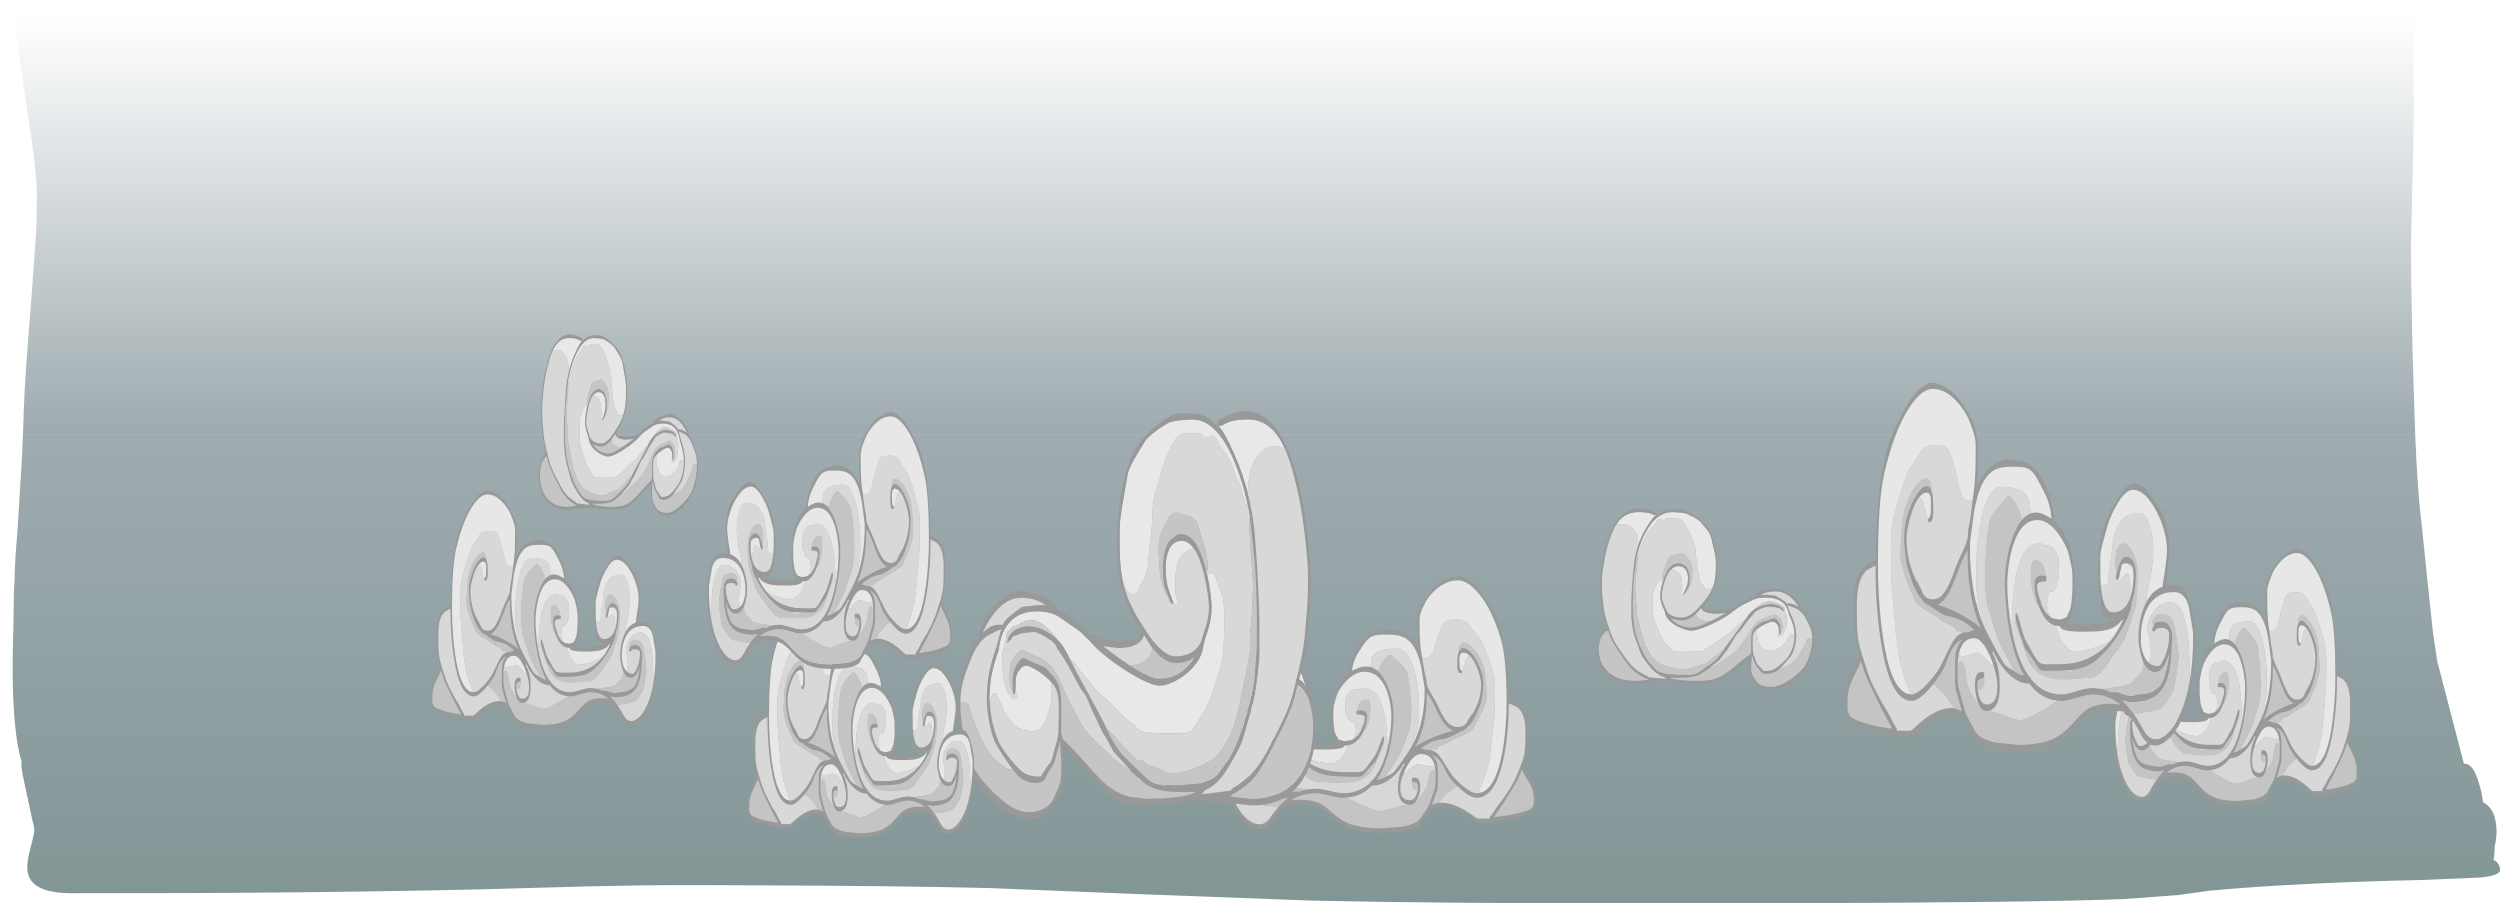 <?xml version="1.0" encoding="UTF-8" standalone="no"?>
<svg xmlns:ffdec="https://www.free-decompiler.com/flash" xmlns:xlink="http://www.w3.org/1999/xlink" ffdec:objectType="frame" height="279.0px" width="772.05px" xmlns="http://www.w3.org/2000/svg">
  <g transform="matrix(1.0, 0.0, 0.0, 1.0, 369.1, 214.5)">
    <use ffdec:characterId="738" height="279.0" transform="matrix(1.0, 0.0, 0.0, 1.0, -369.1, -214.5)" width="772.05" xlink:href="#shape0"/>
    <filter id="filter0">
      <feConvolveMatrix divisor="25.0" in="SourceGraphic" kernelMatrix="1 1 1 1 1 1 1 1 1 1 1 1 1 1 1 1 1 1 1 1 1 1 1 1 1" order="5 5" result="filterResult0"/>
    </filter>
    <use ffdec:characterId="123" filter="url(#filter0)" height="255.8" transform="matrix(0.171, 0.0, 0.0, 0.31, 8.802, -36.591)" width="563.85" xlink:href="#sprite0"/>
    <filter id="filter1">
      <feConvolveMatrix divisor="25.0" in="SourceGraphic" kernelMatrix="1 1 1 1 1 1 1 1 1 1 1 1 1 1 1 1 1 1 1 1 1 1 1 1 1" order="5 5" result="filterResult1"/>
    </filter>
    <use ffdec:characterId="125" filter="url(#filter1)" height="272.0" transform="matrix(-0.2, 0.0, 0.0, 0.463, 37.25, -87.528)" width="552.85" xlink:href="#sprite1"/>
    <filter id="filter2">
      <feConvolveMatrix divisor="25.0" in="SourceGraphic" kernelMatrix="1 1 1 1 1 1 1 1 1 1 1 1 1 1 1 1 1 1 1 1 1 1 1 1 1" order="5 5" result="filterResult2"/>
    </filter>
    <use ffdec:characterId="123" filter="url(#filter2)" height="255.8" transform="matrix(-0.124, 0.0, 0.0, 0.288, -68.27, -29.536)" width="563.85" xlink:href="#sprite0"/>
    <filter id="filter3">
      <feConvolveMatrix divisor="25.0" in="SourceGraphic" kernelMatrix="1 1 1 1 1 1 1 1 1 1 1 1 1 1 1 1 1 1 1 1 1 1 1 1 1" order="5 5" result="filterResult3"/>
    </filter>
    <use ffdec:characterId="125" filter="url(#filter3)" height="272.0" transform="matrix(0.089, 0.0, 0.0, 0.206, -202.726, -111.242)" width="552.85" xlink:href="#sprite1"/>
    <filter id="filter4">
      <feConvolveMatrix divisor="25.0" in="SourceGraphic" kernelMatrix="1 1 1 1 1 1 1 1 1 1 1 1 1 1 1 1 1 1 1 1 1 1 1 1 1" order="5 5" result="filterResult4"/>
    </filter>
    <use ffdec:characterId="123" filter="url(#filter4)" height="255.8" transform="matrix(0.134, 0.0, 0.0, 0.31, -150.698, -87.241)" width="563.85" xlink:href="#sprite0"/>
    <filter id="filter5">
      <feConvolveMatrix divisor="25.0" in="SourceGraphic" kernelMatrix="1 1 1 1 1 1 1 1 1 1 1 1 1 1 1 1 1 1 1 1 1 1 1 1 1" order="5 5" result="filterResult5"/>
    </filter>
    <use ffdec:characterId="123" filter="url(#filter5)" height="255.8" transform="matrix(-0.124, 0.0, 0.0, 0.288, -166.17, -63.036)" width="563.85" xlink:href="#sprite0"/>
    <filter id="filter6">
      <feConvolveMatrix divisor="25.0" in="SourceGraphic" kernelMatrix="1 1 1 1 1 1 1 1 1 1 1 1 1 1 1 1 1 1 1 1 1 1 1 1 1" order="5 5" result="filterResult6"/>
    </filter>
    <use ffdec:characterId="125" filter="url(#filter6)" height="272.0" transform="matrix(0.121, 0.0, 0.0, 0.206, 124.133, -57.492)" width="552.85" xlink:href="#sprite1"/>
    <filter id="filter7">
      <feConvolveMatrix divisor="25.0" in="SourceGraphic" kernelMatrix="1 1 1 1 1 1 1 1 1 1 1 1 1 1 1 1 1 1 1 1 1 1 1 1 1" order="5 5" result="filterResult7"/>
    </filter>
    <use ffdec:characterId="123" filter="url(#filter7)" height="255.8" transform="matrix(0.134, 0.0, 0.0, 0.31, 283.652, -45.041)" width="563.85" xlink:href="#sprite0"/>
    <filter id="filter8">
      <feConvolveMatrix divisor="25.0" in="SourceGraphic" kernelMatrix="1 1 1 1 1 1 1 1 1 1 1 1 1 1 1 1 1 1 1 1 1 1 1 1 1" order="5 5" result="filterResult8"/>
    </filter>
    <use ffdec:characterId="123" filter="url(#filter8)" height="255.8" transform="matrix(-0.192, 0.0, 0.0, 0.445, 308.935, -96.298)" width="563.85" xlink:href="#sprite0"/>
  </g>
  <defs>
    <g id="shape0" transform="matrix(1.0, 0.0, 0.0, 1.0, 369.1, 214.5)">
      <path d="M376.75 -80.45 Q377.55 -61.65 378.7 -53.05 L380.9 -31.8 382.2 -19.6 382.8 -15.5 383.55 -10.4 389.15 11.15 391.8 21.35 392.85 21.45 Q395.0 22.35 396.4 27.25 397.3 29.95 397.7 33.25 400.95 34.85 401.65 39.5 402.25 43.1 401.3 46.85 401.3 49.2 400.95 51.05 401.85 51.45 402.35 52.2 403.0 53.15 402.95 54.2 402.95 55.9 396.85 56.5 L379.25 57.25 Q339.95 58.1 313.4 60.55 L303.65 61.9 286.7 63.15 Q260.5 64.2 180.35 64.45 L170.5 64.5 138.85 64.5 Q73.55 64.5 35.3 63.6 L-15.4 61.7 -63.5 59.75 Q-92.5 59.05 -138.5 58.9 L-152.55 58.85 -158.65 58.85 Q-172.05 58.85 -188.15 59.25 L-220.65 60.15 Q-254.75 60.95 -299.5 61.25 L-300.3 61.25 -310.2 61.3 -311.65 61.3 -311.7 61.3 -346.8 61.35 Q-360.3 61.35 -360.65 53.95 -360.85 51.7 -359.7 47.4 -358.5 43.0 -358.5 41.5 L-360.5 32.3 -362.15 24.55 -362.35 23.0 -362.5 21.95 -362.5 21.75 -362.45 20.55 Q-363.15 18.45 -363.65 15.45 -364.55 10.2 -364.95 2.45 -365.3 -5.0 -365.15 -14.0 L-364.95 -21.55 -364.8 -31.95 -364.6 -35.65 -364.55 -37.45 Q-364.3 -44.2 -363.65 -51.45 L-362.35 -72.8 -362.3 -73.3 -362.1 -78.9 -362.0 -79.25 -362.1 -79.25 -362.0 -80.45 376.75 -80.45" fill="url(#gradient0)" fill-rule="evenodd" stroke="none"/>
      <path d="M384.3 -155.75 L384.25 -155.8 384.3 -155.8 384.3 -155.75" fill="url(#gradient1)" fill-rule="evenodd" stroke="none"/>
      <path d="M-362.0 -80.45 L-361.75 -87.95 Q-361.45 -97.6 -359.5 -121.2 L-358.2 -138.9 -358.2 -139.4 -358.05 -141.45 -357.85 -144.75 -357.7 -153.95 Q-357.7 -157.7 -358.4 -163.9 L-358.4 -163.95 -358.75 -166.95 -358.75 -167.0 -359.35 -171.3 -361.75 -187.55 Q-361.95 -189.85 -363.0 -195.7 L-364.15 -204.0 Q-364.55 -208.05 -368.85 -214.1 L-369.1 -214.5 378.55 -214.5 378.35 -213.85 Q376.3 -206.6 376.3 -202.85 L376.3 -181.65 376.25 -172.8 376.1 -166.35 375.45 -139.05 Q375.45 -128.8 375.8 -114.25 L375.8 -112.95 376.05 -102.25 376.75 -80.45 -362.0 -80.45 M-261.8 -177.8 L-262.35 -177.25 -262.35 -177.2 -261.8 -177.8 M-16.7 -158.75 L-16.9 -159.1 -16.9 -158.7 -16.7 -158.75" fill="url(#gradient2)" fill-rule="evenodd" stroke="none"/>
    </g>
    <linearGradient gradientTransform="matrix(0.0, 0.175, -0.475, 0.0, 13.75, -82.9)" gradientUnits="userSpaceOnUse" id="gradient0" spreadMethod="pad" x1="-819.2" x2="819.2">
      <stop offset="0.0" stop-color="#bcc2cb"/>
      <stop offset="1.0" stop-color="#839696"/>
    </linearGradient>
    <linearGradient gradientTransform="matrix(0.0, 0.0, 0.0, 0.0, 384.25, -155.8)" gradientUnits="userSpaceOnUse" id="gradient1" spreadMethod="pad" x1="-819.2" x2="819.2">
      <stop offset="0.0" stop-color="#9fabb0" stop-opacity="0.0"/>
      <stop offset="1.0" stop-color="#9eabaf"/>
    </linearGradient>
    <linearGradient gradientTransform="matrix(0.0, 0.078, -0.456, 0.0, 4.75, -145.5)" gradientUnits="userSpaceOnUse" id="gradient2" spreadMethod="pad" x1="-819.2" x2="819.2">
      <stop offset="0.0" stop-color="#9fabb0" stop-opacity="0.0"/>
      <stop offset="1.0" stop-color="#9eabaf"/>
    </linearGradient>
    <g id="sprite0" transform="matrix(1.0, 0.0, 0.0, 1.0, 281.95, 127.9)">
      <use ffdec:characterId="122" height="255.8" transform="matrix(1.0, 0.0, 0.0, 1.0, -281.95, -127.9)" width="563.85" xlink:href="#shape1"/>
    </g>
    <g id="shape1" transform="matrix(1.0, 0.0, 0.0, 1.0, 281.95, 127.9)">
      <path d="M148.7 -32.5 L148.85 -32.8 148.9 -33.05 148.9 -33.1 149.65 -33.3 148.7 -32.5 M161.65 -48.95 L162.45 -48.55 Q162.05 -48.2 161.3 -48.1 L161.65 -48.95 M-154.0 7.55 L-153.95 7.65 Q-154.3 8.7 -154.6 9.05 L-154.65 8.8 -154.4 8.65 -154.7 8.4 -154.25 8.15 -154.2 8.1 -154.1 7.95 -154.0 7.55 M-228.95 12.65 L-228.95 12.8 -228.95 12.75 -228.95 12.65" fill="#ffffff" fill-rule="evenodd" stroke="none"/>
      <path d="M109.4 -121.6 Q116.1 -123.85 124.5 -125.65 138.95 -128.7 147.4 -127.6 157.7 -124.9 162.85 -123.05 167.25 -121.5 171.65 -119.1 179.55 -114.8 188.4 -107.5 L202.15 -95.6 Q219.6 -80.75 227.35 -49.45 232.4 -29.15 232.85 -4.75 255.3 -1.25 262.6 8.25 265.45 12.05 266.35 17.25 266.9 20.35 266.9 26.5 266.9 41.15 263.95 50.1 262.05 55.95 258.2 62.25 L259.4 62.1 Q260.65 62.25 260.65 64.65 260.65 65.05 263.95 67.5 268.5 70.9 271.3 73.45 281.9 83.25 281.9 93.15 281.9 98.9 281.25 100.25 280.2 102.3 273.65 107.9 271.95 109.35 245.2 112.6 L198.9 117.9 197.45 117.45 197.2 117.2 185.9 117.9 Q171.5 117.9 163.95 113.2 159.5 110.45 158.0 109.8 154.0 108.2 147.9 107.9 L140.6 106.2 Q133.65 104.3 130.9 103.9 L122.45 102.95 Q113.05 102.15 102.4 102.4 L98.8 103.15 94.4 103.9 92.0 103.55 91.55 103.25 Q89.0 106.65 83.9 110.7 80.25 113.6 73.4 118.15 L71.3 120.3 Q68.9 122.2 63.55 123.6 47.1 127.9 2.9 127.9 -31.65 127.9 -53.35 123.45 -68.05 120.4 -82.25 113.65 -98.75 105.8 -105.3 103.85 -120.45 99.4 -143.95 99.4 L-166.95 100.3 Q-167.0 101.3 -167.15 101.35 L-167.7 101.9 Q-176.75 103.9 -181.9 106.45 -184.65 108.55 -186.95 110.9 L-187.85 110.6 -190.95 113.65 Q-194.45 116.95 -198.25 119.1 -206.8 123.9 -216.95 123.9 -228.1 123.9 -240.65 118.25 -250.55 113.8 -257.45 107.9 L-259.65 105.9 -261.35 105.9 Q-262.35 103.6 -264.15 101.7 L-264.55 101.3 -263.85 101.4 -265.95 98.65 -272.45 88.4 Q-276.85 81.4 -279.55 69.35 -281.95 58.5 -281.95 48.65 -281.95 39.7 -275.35 28.5 -267.6 15.35 -256.95 12.9 -244.0 11.9 -233.45 13.05 -235.2 9.9 -237.2 1.65 L-239.95 -11.5 Q-239.95 -18.9 -235.55 -27.4 -230.35 -37.5 -221.95 -41.85 -212.6 -48.6 -204.15 -52.6 L-204.3 -52.75 -204.6 -53.1 Q-202.9 -53.7 -201.3 -54.55 L-199.7 -54.95 -199.45 -54.7 Q-180.3 -62.4 -165.95 -53.1 -140.2 -37.95 -131.4 -23.7 -124.95 -13.35 -124.95 3.15 -124.95 16.05 -128.45 21.15 -129.0 21.95 -129.95 25.1 -130.9 28.2 -132.15 29.95 -136.4 35.9 -149.45 35.9 L-154.65 35.7 Q-149.15 37.25 -138.6 38.2 L-138.7 38.85 -100.45 40.4 -82.95 39.35 -75.65 38.85 -76.3 38.3 -80.05 36.0 -79.95 35.9 -79.8 35.85 Q-83.85 32.6 -86.0 27.4 -87.7 23.2 -88.0 18.1 L-87.95 13.9 Q-87.95 -2.15 -79.85 -13.55 -71.25 -25.8 -53.85 -32.2 L-53.95 -34.0 Q-53.95 -37.55 -50.6 -43.6 -46.7 -50.7 -40.25 -56.8 -22.55 -73.55 3.9 -73.6 28.35 -77.15 48.4 -69.3 62.05 -64.0 69.55 -55.05 67.9 -63.9 67.9 -76.6 67.9 -83.95 68.8 -87.7 70.5 -94.6 75.9 -100.1 81.05 -105.3 89.5 -111.05 99.9 -118.1 109.4 -121.6 M176.45 88.4 L183.25 87.7 Q210.1 82.85 221.85 45.65 226.2 32.0 227.95 15.4 228.9 6.5 228.9 -0.1 228.9 -45.9 218.9 -64.6 203.25 -93.85 179.45 -109.95 159.25 -123.6 140.9 -123.6 119.1 -123.6 99.45 -113.55 87.75 -107.55 82.9 -102.35 74.0 -93.0 72.5 -88.45 71.8 -86.4 71.8 -83.45 L71.9 -76.85 Q71.9 -62.65 74.5 -53.2 L75.7 -49.5 76.25 -47.8 76.5 -46.95 80.9 -31.95 Q82.2 -29.05 83.45 -26.7 84.3 -24.7 84.65 -20.1 86.9 -16.2 91.45 -12.0 101.75 -2.55 103.65 -0.1 114.85 14.05 124.6 18.95 131.4 22.4 141.3 22.4 149.2 22.4 154.15 19.85 157.5 18.1 159.5 15.15 L159.6 14.95 Q162.45 13.55 165.4 9.95 L165.6 9.75 165.4 11.1 169.4 7.5 171.05 5.85 Q176.95 -0.2 179.9 -6.65 182.9 -13.2 182.9 -20.1 182.9 -23.25 180.55 -28.35 177.95 -33.9 173.85 -38.8 168.45 -45.35 162.45 -48.55 L161.65 -48.95 Q157.7 -50.9 153.45 -51.4 L151.35 -51.55 150.4 -51.6 Q144.9 -51.6 143.85 -47.1 143.35 -44.85 143.9 -42.35 143.9 -37.9 144.2 -37.05 145.05 -34.7 148.9 -33.1 L148.9 -33.05 148.85 -32.8 148.7 -32.5 148.25 -31.8 Q147.55 -31.1 145.9 -31.1 140.9 -31.1 139.9 -36.85 L139.9 -42.85 Q139.9 -49.75 142.9 -53.05 144.3 -54.65 146.35 -55.4 L147.25 -55.7 Q153.75 -57.55 163.4 -52.25 167.4 -50.05 170.95 -47.2 L174.3 -44.3 Q176.95 -41.8 179.3 -38.8 L179.55 -38.5 Q186.9 -29.1 186.9 -20.5 186.9 -15.2 184.9 -8.25 182.65 -0.45 179.4 3.15 L175.1 8.85 Q172.0 13.0 170.15 14.4 L164.8 18.65 Q161.4 21.15 159.45 21.75 L156.35 23.8 Q151.7 26.2 144.9 26.75 L144.85 26.75 144.9 26.9 Q143.6 27.95 132.25 30.9 121.25 33.75 118.9 33.9 105.65 34.85 97.45 36.5 L95.6 36.85 95.5 36.9 94.35 37.15 Q89.75 38.25 84.9 39.9 L83.75 40.2 75.5 43.0 74.85 43.25 73.6 43.75 74.85 43.75 79.3 44.3 81.8 45.0 91.35 45.5 92.7 45.7 92.75 45.7 Q98.6 46.5 102.85 48.45 107.2 50.45 113.0 55.3 L126.9 67.65 Q133.1 73.15 147.85 80.2 165.1 88.4 174.9 88.4 L176.45 88.4 M-3.0 -32.9 L-2.6 -32.7 0.5 -30.95 Q5.75 -27.7 10.3 -22.9 17.4 -15.45 21.4 -5.45 24.9 3.35 24.9 11.0 24.9 17.45 23.05 26.3 19.9 41.65 12.4 54.15 4.9 66.7 -6.0 75.2 L-3.9 75.0 1.65 74.4 Q3.6 74.2 7.5 72.9 L7.8 72.8 8.3 72.65 8.35 72.65 Q12.75 71.2 16.65 70.4 22.2 69.3 27.45 66.05 L36.4 59.4 43.15 54.0 43.45 53.55 44.05 53.25 50.2 48.3 Q57.95 41.7 62.85 36.35 L63.65 35.4 63.9 35.1 64.4 34.55 72.25 22.75 73.2 20.9 73.2 20.85 Q75.25 16.55 76.85 11.8 80.9 -0.4 80.9 -12.6 L80.85 -16.85 78.9 -23.35 74.55 -37.9 71.9 -43.35 Q63.65 -60.35 45.8 -66.15 35.15 -69.6 15.05 -69.6 1.3 -69.6 -4.2 -69.25 -11.65 -68.75 -16.45 -67.15 -21.25 -65.55 -26.45 -61.8 -30.15 -59.1 -38.85 -51.6 -43.75 -47.4 -46.7 -42.75 -49.8 -37.9 -50.0 -33.5 -44.25 -35.35 -37.6 -36.6 -29.4 -38.15 -22.1 -37.8 L-22.1 -37.75 -20.3 -37.65 -17.35 -37.35 -17.05 -37.3 Q-9.55 -36.2 -3.0 -32.9 M84.9 -11.6 Q84.85 1.95 82.1 11.75 78.45 24.65 69.15 36.4 L63.65 42.15 Q72.8 38.6 89.8 34.4 115.6 28.05 132.95 26.2 124.3 24.55 116.85 19.35 109.95 14.55 100.4 3.15 93.3 -5.55 87.15 -9.85 L84.9 -11.6 M106.25 98.0 L110.9 97.9 Q131.25 97.9 154.9 105.8 161.1 107.85 169.5 111.2 175.7 113.65 176.4 113.65 L198.35 113.6 Q198.9 113.5 198.7 113.0 198.35 112.35 199.4 111.65 L202.9 109.15 206.45 106.3 209.15 103.9 Q211.1 101.95 216.0 98.65 L223.15 93.65 235.95 82.95 Q243.3 76.35 246.9 71.15 L255.1 60.05 Q259.6 53.7 261.15 48.65 262.55 44.15 262.85 35.85 L262.9 26.5 Q262.9 8.3 247.4 2.5 244.3 1.35 236.75 -0.2 234.1 -0.75 232.9 -1.35 L232.9 0.0 Q232.9 26.25 224.85 49.9 210.25 92.9 174.9 92.9 163.75 92.9 146.85 84.75 L139.5 81.0 134.15 77.95 125.65 72.4 Q122.35 70.1 118.6 65.7 114.35 60.7 111.9 58.65 104.0 52.0 92.9 50.1 L96.9 52.15 Q102.85 55.45 104.35 61.5 104.9 63.65 104.9 70.9 L104.9 79.7 Q104.75 82.75 103.8 84.9 L95.75 97.1 94.8 98.55 94.75 98.55 94.3 99.25 93.8 99.95 93.9 99.95 105.75 98.0 106.25 98.0 M249.4 74.15 Q246.25 77.9 237.45 85.65 L223.4 98.15 216.05 104.05 208.4 110.15 206.6 112.2 215.65 111.6 Q245.05 109.85 267.4 105.4 275.75 103.75 277.45 100.2 278.05 98.9 278.05 96.75 L277.9 92.9 Q277.9 85.4 269.9 77.8 L262.1 70.9 256.3 65.15 Q253.3 69.55 249.4 74.15 M98.45 59.65 L97.9 58.75 97.65 58.4 96.55 56.95 95.85 56.15 95.8 56.15 95.65 56.0 Q89.45 49.8 76.1 49.4 L74.4 49.4 73.9 49.4 Q63.35 49.6 53.2 57.85 L50.95 59.75 48.4 62.15 Q45.6 64.95 43.4 67.9 41.5 70.35 40.05 72.95 36.9 78.5 36.9 82.25 36.9 87.5 38.9 90.2 42.8 95.4 54.05 95.4 62.65 95.4 66.65 89.05 67.9 87.0 68.5 84.6 L68.7 83.85 68.85 83.05 68.9 82.4 Q68.9 79.5 68.25 79.0 66.6 77.65 58.65 76.9 L58.3 76.65 Q57.95 76.4 57.9 75.25 L57.9 75.1 57.9 74.9 57.9 74.8 57.95 74.4 Q58.15 73.25 59.45 72.95 L62.9 72.9 Q70.1 72.9 72.2 77.45 72.9 79.0 72.9 82.65 72.9 87.2 69.2 92.45 67.55 94.75 65.55 96.35 L65.5 96.35 64.4 97.15 60.75 98.95 60.2 99.1 58.55 99.5 55.0 99.9 54.4 99.9 49.2 99.6 Q32.9 97.65 32.9 82.5 32.9 72.25 39.35 64.75 41.25 62.55 44.9 59.55 43.9 59.1 43.45 58.5 L40.4 61.15 Q35.55 66.0 24.5 71.55 5.85 80.9 -14.1 80.9 L-14.5 80.9 Q-33.1 91.6 -59.7 92.75 L-66.45 92.9 -66.6 92.9 -66.85 92.9 -67.75 92.9 -72.0 92.75 -77.65 92.3 -78.25 92.25 -91.4 90.65 Q-107.25 88.4 -117.45 88.4 -138.25 88.4 -156.55 94.05 L-160.35 95.3 Q-153.9 94.9 -143.95 94.9 -120.45 94.9 -105.6 99.35 -99.4 101.2 -83.1 109.15 -69.2 115.9 -54.3 118.95 -32.45 123.4 2.9 123.4 L39.4 121.85 Q67.15 119.25 73.65 113.15 74.8 112.05 82.4 106.1 87.9 101.85 89.65 98.9 98.1 85.95 99.5 83.1 100.2 81.6 100.6 78.5 L100.9 71.15 100.7 67.35 Q100.2 62.85 98.45 59.65 M-145.2 51.1 Q-114.45 67.4 -63.95 67.4 L-41.35 67.45 Q-33.85 67.3 -30.35 66.15 -27.2 65.1 -22.5 61.5 L-9.35 51.4 Q-5.7 48.8 -1.05 41.05 3.55 33.45 5.9 31.9 L7.35 32.35 Q7.9 32.65 7.9 34.25 L7.35 36.15 Q5.85 39.5 0.15 46.9 -7.1 56.25 -8.35 56.9 -16.3 61.45 -24.15 66.75 -29.4 70.35 -31.6 71.1 -34.45 72.05 -41.1 72.05 L-58.25 71.95 -63.1 71.9 Q-74.9 71.9 -84.75 71.3 -99.5 70.4 -109.8 68.15 L-117.1 66.3 -122.4 64.65 -122.45 64.6 -123.5 64.25 -139.5 57.45 -139.95 57.2 -140.25 57.05 -141.0 56.7 -143.95 55.15 -146.8 53.55 -147.8 53.0 -152.2 50.4 Q-162.55 44.05 -169.8 37.75 -178.95 29.85 -178.95 25.25 L-178.9 24.7 Q-185.95 16.8 -185.95 5.25 -185.95 0.45 -183.2 -2.6 -179.2 -7.1 -169.95 -7.1 -165.7 -7.1 -161.95 -4.35 L-161.95 -4.3 Q-159.85 -2.75 -157.95 -0.35 -156.5 1.5 -155.3 3.7 L-154.95 4.3 -153.95 6.4 -154.0 7.55 -154.1 7.95 -154.2 8.1 -154.25 8.15 -154.7 8.4 -154.4 8.65 -154.65 8.8 -155.95 8.9 Q-158.35 8.9 -159.55 6.15 L-160.45 4.1 -160.4 4.2 -160.6 3.8 -161.2 2.4 -161.25 2.35 Q-162.4 1.15 -162.85 -1.0 -164.05 -2.6 -169.95 -2.6 L-170.3 -2.6 Q-178.35 -2.55 -180.9 0.5 L-181.2 0.9 -181.25 0.95 Q-181.95 1.95 -181.95 5.4 L-181.95 5.45 Q-181.95 12.55 -179.1 17.9 L-177.0 21.15 Q-172.0 27.55 -162.35 29.95 L-162.15 30.0 Q-156.45 31.4 -149.1 31.4 -135.25 31.4 -130.7 17.15 -130.1 15.1 -129.65 12.85 L-129.55 12.3 -129.05 8.5 -129.05 8.05 -129.0 7.3 -128.95 2.65 -128.75 -5.45 Q-128.75 -8.45 -129.4 -10.45 -130.3 -13.15 -139.95 -28.1 -144.45 -34.9 -154.75 -42.8 -168.9 -53.6 -180.95 -53.6 -187.55 -53.6 -193.95 -51.9 L-195.1 -51.6 -196.9 -51.05 -197.0 -51.05 -197.0 -51.0 Q-199.2 -50.55 -201.2 -49.5 L-202.95 -48.75 -203.35 -48.55 -203.9 -48.3 -204.55 -48.0 Q-211.6 -44.6 -218.5 -39.1 -226.45 -32.75 -231.1 -25.5 -235.95 -18.05 -235.95 -11.75 -235.95 -5.6 -228.95 12.65 L-228.95 12.75 -228.95 12.8 -229.2 13.6 -229.1 13.6 Q-217.55 15.35 -209.2 19.95 -206.1 21.65 -203.45 23.75 L-199.65 27.1 Q-193.95 32.85 -191.5 40.35 -189.95 45.05 -189.95 48.9 -189.95 55.55 -194.7 62.45 L-196.95 65.25 Q-200.45 69.0 -205.2 70.95 -210.15 72.9 -216.45 72.9 -228.75 72.9 -236.45 64.15 L-239.4 60.2 Q-238.65 63.45 -236.7 68.15 -235.75 70.7 -233.35 74.05 -230.6 77.95 -227.2 80.9 -224.9 82.9 -214.95 85.9 -211.8 86.8 -200.75 87.95 L-176.35 89.4 -167.1 88.55 -163.45 88.1 -155.95 86.9 -145.5 86.9 Q-138.6 85.4 -131.5 84.65 L-117.45 83.9 Q-106.2 83.9 -90.3 86.15 -74.4 88.4 -66.1 88.4 -36.55 88.4 -16.7 77.5 -17.3 76.75 -16.8 76.55 L-14.4 76.2 Q0.9 67.0 10.1 50.9 12.2 47.25 13.9 43.4 15.6 39.5 16.9 35.35 18.55 30.05 19.6 24.35 20.9 17.0 20.9 10.75 20.9 7.25 19.5 1.85 17.4 -6.25 13.1 -12.85 1.65 -30.45 -21.7 -32.35 L-27.6 -32.6 -27.85 -32.6 -31.05 -32.5 Q-47.05 -31.6 -62.1 -22.55 -67.95 -19.05 -72.6 -14.85 -76.35 -11.45 -77.45 -9.6 -82.65 -0.6 -83.5 3.15 -83.95 5.0 -83.95 13.65 -83.95 15.65 -83.4 19.2 -82.75 23.05 -81.95 25.65 -80.85 29.1 -77.75 31.7 L-76.05 32.95 -76.05 33.3 Q-75.65 34.65 -73.45 34.85 -72.75 35.4 -71.75 35.4 L-70.9 35.25 Q-67.05 36.4 -62.1 36.4 L-52.65 35.6 -52.6 35.6 -52.35 35.55 -51.75 35.4 -50.05 35.05 -49.4 34.85 -48.7 34.65 Q-40.05 32.15 -34.15 26.15 L-34.0 26.05 Q-30.6 22.55 -28.65 18.4 L-27.95 16.85 Q-27.1 14.7 -27.1 13.4 -27.1 12.1 -28.3 11.45 -31.4 9.9 -41.35 9.9 L-41.7 9.65 Q-42.1 9.4 -42.1 7.9 -42.1 6.65 -41.4 6.4 L-41.0 6.3 -34.9 5.9 -34.1 5.9 Q-25.7 5.9 -23.55 9.65 -22.9 10.8 -22.95 12.25 -22.95 12.95 -23.1 13.4 -23.1 15.9 -25.05 19.95 -26.8 23.5 -29.35 26.65 L-31.6 29.15 Q-41.6 39.3 -57.3 40.7 L-62.1 40.9 -62.45 40.9 -63.9 40.9 -63.9 41.25 Q-64.35 42.2 -66.9 42.9 -74.35 44.9 -100.45 44.9 -121.9 44.9 -131.2 44.3 -145.6 43.4 -154.5 40.7 L-154.55 40.7 -155.0 40.55 -158.2 39.4 -161.55 37.75 Q-161.9 37.6 -162.3 37.4 L-165.75 36.15 -164.35 37.55 Q-159.45 42.15 -153.65 46.05 -149.65 48.75 -145.2 51.1 M53.05 50.8 L49.7 53.4 Q51.7 52.25 53.1 50.95 L53.05 50.8 M-74.8 38.75 L-75.15 38.6 -75.45 38.8 -74.8 38.75 M-205.65 65.85 Q-202.45 64.45 -200.1 62.4 L-197.75 59.9 Q-193.95 55.15 -193.95 49.0 -193.95 39.2 -201.25 31.4 -214.35 17.4 -246.95 17.4 -261.95 17.4 -268.55 24.3 -270.7 26.5 -271.9 29.4 L-272.95 32.65 -277.1 42.7 Q-277.95 44.6 -277.95 49.15 -277.95 57.7 -276.5 65.4 L-274.2 74.4 -272.8 78.35 Q-267.9 90.95 -258.25 100.9 -249.6 109.8 -238.6 114.65 -227.9 119.4 -216.95 119.4 -209.15 119.4 -202.45 115.75 -199.1 113.9 -191.7 107.9 L-182.65 101.85 -176.7 98.5 Q-173.15 96.55 -168.95 94.65 L-166.35 93.55 -164.1 92.6 -166.65 92.9 -175.95 93.9 Q-208.5 93.9 -223.2 87.45 -243.95 78.3 -243.95 53.4 -244.4 51.55 -244.4 49.3 -244.4 44.8 -241.95 42.9 L-241.8 43.05 -241.7 43.1 -241.25 42.4 Q-237.75 37.9 -227.45 37.9 -217.65 37.9 -214.8 39.9 L-214.7 40.05 -214.2 40.8 Q-213.1 42.25 -211.95 42.65 L-212.35 44.05 Q-212.85 44.9 -214.45 44.9 -216.0 44.9 -216.6 44.5 L-217.6 43.65 Q-219.35 42.4 -227.1 42.4 -237.15 42.4 -239.0 45.2 -240.0 46.6 -238.95 48.25 -238.95 55.05 -232.25 62.15 -226.1 68.65 -221.95 68.65 -212.1 68.65 -205.65 65.85" fill="#999999" fill-rule="evenodd" stroke="none"/>
      <path d="M92.75 45.7 L92.7 45.7 91.35 45.5 81.8 45.0 79.3 44.3 74.85 43.75 74.85 43.3 74.85 43.25 75.5 43.0 83.75 40.2 84.9 39.9 Q89.75 38.25 94.35 37.15 L95.5 36.9 95.6 36.85 96.9 36.65 97.45 36.5 Q105.65 34.85 118.9 33.9 121.25 33.75 132.25 30.9 143.6 27.95 144.9 26.9 L144.9 26.75 Q151.7 26.2 156.35 23.8 L159.45 21.75 Q161.4 21.15 164.8 18.65 L170.15 14.4 Q172.0 13.0 175.1 8.85 L179.4 3.15 Q182.65 -0.45 184.9 -8.25 186.9 -15.2 186.9 -20.5 186.9 -29.1 179.55 -38.5 L179.3 -38.8 Q176.95 -41.8 174.3 -44.3 L171.9 -46.85 170.95 -47.2 Q167.4 -50.05 163.4 -52.25 153.75 -57.55 147.25 -55.7 L146.35 -55.4 Q144.3 -54.65 142.9 -53.05 L142.9 -53.5 Q142.9 -60.75 150.35 -61.4 157.25 -61.95 166.8 -56.95 176.6 -51.75 183.2 -43.7 190.65 -34.55 190.65 -25.25 190.65 -24.0 191.8 -17.15 L192.9 -9.1 Q192.9 -2.65 183.75 8.25 180.55 12.0 169.4 23.15 165.9 26.65 151.2 30.2 134.1 34.35 132.4 35.15 130.8 35.9 120.9 38.4 110.9 40.9 107.4 41.4 107.05 41.4 104.7 42.9 L101.4 45.15 100.45 44.8 Q99.35 44.15 97.9 44.15 97.4 44.15 92.75 45.7 M-3.0 -32.9 Q-2.6 -34.05 -0.3 -36.75 2.75 -40.4 6.5 -43.4 17.1 -51.9 23.15 -47.6 40.2 -40.2 47.65 -33.85 50.85 -31.15 54.05 -15.9 56.9 -2.4 56.9 4.4 56.9 18.85 52.6 26.9 50.85 30.15 46.95 35.35 L38.65 46.4 Q33.4 53.6 16.85 66.4 L8.35 72.65 8.3 72.65 7.8 72.8 7.5 72.9 Q3.6 74.2 1.65 74.4 L-3.9 75.0 -6.0 75.2 Q4.9 66.7 12.4 54.15 19.9 41.65 23.05 26.3 24.9 17.45 24.9 11.0 24.9 3.35 21.4 -5.45 17.4 -15.45 10.3 -22.9 5.75 -27.7 0.5 -30.95 L-2.6 -32.7 -3.0 -32.9 M84.9 -11.6 L87.15 -9.85 Q93.3 -5.55 100.4 3.15 109.95 14.55 116.85 19.35 124.3 24.55 132.95 26.2 115.6 28.05 89.8 34.4 72.8 38.6 63.65 42.15 L69.15 36.4 Q78.45 24.65 82.1 11.75 84.85 1.95 84.9 -11.6 M139.5 81.0 L137.2 81.9 Q122.3 88.0 119.65 89.4 116.75 90.95 106.5 97.8 L106.25 98.0 105.75 98.0 93.9 99.95 93.8 99.95 94.3 99.25 94.75 98.55 94.8 98.55 96.3 97.5 95.75 97.1 103.8 84.9 Q104.75 82.75 104.9 79.7 L104.9 70.9 Q104.9 63.65 104.35 61.5 102.85 55.45 96.9 52.15 L92.9 50.1 Q104.0 52.0 111.9 58.65 114.35 60.7 118.6 65.7 122.35 70.1 125.65 72.4 L134.15 77.95 139.5 81.0 M249.4 74.15 Q253.3 69.55 256.3 65.15 L262.1 70.9 269.9 77.8 Q277.9 85.4 277.9 92.9 L278.05 96.75 Q278.05 98.9 277.45 100.2 275.75 103.75 267.4 105.4 245.05 109.85 215.65 111.6 L206.6 112.2 208.4 110.15 216.05 104.05 223.4 98.15 237.45 85.65 Q246.25 77.9 249.4 74.15 M100.7 67.35 L100.9 71.15 100.6 78.5 Q100.2 81.6 99.5 83.1 98.1 85.95 89.65 98.9 87.9 101.85 82.4 106.1 74.8 112.05 73.65 113.15 67.15 119.25 39.4 121.85 L2.9 123.4 Q-32.45 123.4 -54.3 118.95 -69.2 115.9 -83.1 109.15 -99.4 101.2 -105.6 99.35 -120.45 94.9 -143.95 94.9 -153.9 94.9 -160.35 95.3 L-156.55 94.05 Q-138.25 88.4 -117.45 88.4 -107.25 88.4 -91.4 90.65 L-78.25 92.25 -77.65 92.3 -72.0 92.75 -67.75 92.9 -66.85 92.9 -66.6 92.9 -66.45 92.9 -59.7 92.75 -56.95 93.9 Q-33.15 100.35 -20.35 103.1 -5.0 106.4 3.3 106.4 L23.4 103.4 Q41.0 100.4 45.9 100.4 46.95 100.4 49.2 99.6 L54.4 99.9 55.0 99.9 58.55 99.5 60.2 99.1 60.75 98.95 64.4 97.15 65.5 96.35 65.55 96.35 Q68.5 95.2 70.15 93.9 71.7 92.55 77.5 88.45 82.2 85.15 84.4 82.65 85.6 81.25 86.9 76.9 88.5 71.55 89.35 69.85 92.7 63.1 100.7 67.35 M57.95 74.4 L57.9 74.8 57.9 74.4 57.95 74.4 M57.9 75.25 Q57.95 76.4 58.3 76.65 L58.65 76.9 Q66.6 77.65 68.25 79.0 68.9 79.5 68.9 82.4 L68.85 83.05 68.7 83.85 Q67.1 84.9 65.4 84.9 61.35 84.9 59.65 82.95 58.7 81.85 57.9 79.65 L57.9 75.25 M7.35 36.15 Q7.9 36.35 7.9 37.9 7.9 39.3 -10.6 61.9 -23.8 77.9 -66.45 77.9 -91.05 77.9 -101.2 77.05 L-107.2 76.35 -107.5 76.3 Q-108.85 76.9 -110.45 76.9 -120.7 76.9 -130.4 72.6 -135.45 70.4 -140.2 67.4 L-144.55 64.55 -149.45 61.4 -153.3 59.3 Q-155.3 58.15 -158.95 56.65 L-158.95 55.65 -159.15 55.55 Q-169.75 49.7 -171.95 45.15 -172.9 43.2 -179.05 35.95 -184.9 29.0 -186.2 25.65 -187.1 23.2 -188.1 15.25 L-188.95 6.15 Q-188.95 -1.8 -183.3 -8.0 -178.25 -13.55 -170.95 -15.55 -163.65 -17.55 -158.55 -14.7 -152.95 -11.55 -152.95 -3.6 -152.95 0.7 -153.4 1.6 -153.85 2.55 -155.3 3.7 -156.5 1.5 -157.95 -0.35 -159.85 -2.75 -161.95 -4.3 L-161.95 -4.35 Q-165.7 -7.1 -169.95 -7.1 -179.2 -7.1 -183.2 -2.6 -185.95 0.45 -185.95 5.25 -185.95 16.8 -178.9 24.7 L-178.95 25.25 Q-178.95 29.85 -169.8 37.75 -162.55 44.05 -152.2 50.4 L-147.8 53.0 -146.8 53.55 -143.95 55.15 -141.0 56.7 -140.25 57.05 -139.95 57.2 -139.5 57.45 -123.5 64.25 -122.45 64.6 -122.4 64.65 -122.2 64.8 -121.1 65.35 -117.1 66.3 -109.8 68.15 Q-99.5 70.4 -84.75 71.3 L-84.45 71.55 -82.95 72.65 Q-69.3 72.65 -58.6 72.0 L-58.25 71.95 -41.1 72.05 Q-34.45 72.05 -31.6 71.1 -29.4 70.35 -24.15 66.75 -16.3 61.45 -8.35 56.9 -7.1 56.25 0.15 46.9 5.85 39.5 7.35 36.15 M-196.95 65.25 Q-196.95 69.4 -196.35 70.45 -194.65 73.6 -187.2 76.15 -187.1 76.15 -177.95 80.9 L-172.35 81.5 -167.0 82.5 -131.5 84.65 Q-138.6 85.4 -145.5 86.9 L-155.95 86.9 -163.45 88.1 -167.05 87.9 -167.1 88.55 -176.35 89.4 -200.75 87.95 Q-211.8 86.8 -214.95 85.9 -224.9 82.9 -227.2 80.9 -230.6 77.95 -233.35 74.05 -235.75 70.7 -236.7 68.15 -238.65 63.45 -239.4 60.2 L-236.45 64.15 Q-228.75 72.9 -216.45 72.9 -210.15 72.9 -205.2 70.95 -200.45 69.0 -196.95 65.25 M-34.0 26.05 L-34.1 24.9 -30.1 19.85 -27.95 16.85 -28.65 18.4 Q-30.6 22.55 -34.0 26.05 M-41.0 6.3 Q-40.05 2.3 -37.0 -0.5 -32.6 -4.5 -25.1 -4.85 -19.05 -5.15 -17.55 -0.8 -17.1 0.55 -17.1 6.4 -17.1 10.8 -20.35 17.65 -24.05 25.3 -29.35 26.65 -26.8 23.5 -25.05 19.95 -23.1 15.9 -23.1 13.4 -22.95 12.95 -22.95 12.25 -22.9 10.8 -23.55 9.65 -25.7 5.9 -34.1 5.9 L-34.9 5.9 -41.0 6.3 M-180.95 1.25 Q-180.95 2.3 -181.7 4.6 L-181.95 5.45 -181.95 5.4 Q-181.95 1.95 -181.25 0.95 L-181.2 0.9 -180.9 0.5 -180.95 1.15 -180.95 1.25 M-161.25 2.35 L-161.2 2.4 -160.6 3.8 -160.4 4.2 -160.45 4.1 -161.25 2.35 M-115.75 71.6 L-113.95 72.05 -113.95 71.9 -115.75 71.6 M-214.2 40.8 L-214.7 40.05 -214.8 39.9 Q-217.65 37.9 -227.45 37.9 -237.75 37.9 -241.25 42.4 L-241.8 43.05 -241.95 42.9 Q-244.4 44.8 -244.4 49.3 -244.4 51.55 -243.95 53.4 -243.95 78.3 -223.2 87.45 -208.5 93.9 -175.95 93.9 L-166.65 92.9 -166.35 93.55 -168.95 94.65 Q-173.15 96.55 -176.7 98.5 L-182.65 101.85 -185.95 101.9 -209.15 100.4 -223.95 98.9 Q-225.2 98.7 -230.2 96.6 -235.25 94.45 -235.7 93.9 -237.35 92.0 -241.5 89.7 -245.6 87.4 -247.7 84.9 -248.95 83.4 -251.9 75.2 -254.95 66.55 -254.95 63.5 -254.95 61.1 -252.6 53.35 -250.35 45.8 -249.2 43.9 -247.95 40.8 -246.55 38.8 -244.0 35.0 -239.95 34.15 -228.0 31.45 -219.85 33.4 -212.95 35.1 -212.95 38.4 L-213.0 39.85 -213.45 40.4 -213.85 40.65 -214.2 40.8" fill="#c4c4c4" fill-rule="evenodd" stroke="none"/>
      <path d="M76.5 -46.95 L76.8 -46.1 86.9 -46.1 Q94.0 -48.25 97.75 -54.2 101.0 -61.15 102.65 -64.1 107.55 -72.45 109.9 -75.65 113.05 -79.9 116.4 -81.75 119.75 -83.6 125.35 -84.15 L139.9 -84.6 Q151.35 -84.6 157.55 -81.7 159.5 -80.85 161.1 -79.55 L162.9 -78.1 167.9 -74.65 Q172.15 -71.6 175.65 -69.6 180.9 -66.65 186.6 -59.55 L194.65 -48.35 Q205.3 -33.35 207.2 -25.0 208.0 -21.35 208.05 -16.05 L207.9 -4.5 Q207.9 7.4 206.35 15.35 L200.9 42.4 Q197.55 61.6 186.35 76.6 183.65 80.2 179.05 85.25 L176.45 88.4 174.9 88.4 Q165.1 88.4 147.85 80.2 133.1 73.15 126.9 67.65 L113.0 55.3 Q107.2 50.45 102.85 48.45 98.6 46.5 92.75 45.7 97.4 44.15 97.9 44.15 99.35 44.15 100.45 44.8 L101.4 45.15 104.7 42.9 Q107.05 41.4 107.4 41.4 110.9 40.9 120.9 38.4 130.8 35.9 132.4 35.15 134.1 34.35 151.2 30.2 165.9 26.65 169.4 23.15 180.55 12.0 183.75 8.25 192.9 -2.65 192.9 -9.1 L191.8 -17.15 Q190.65 -24.0 190.65 -25.25 190.65 -34.55 183.2 -43.7 176.6 -51.75 166.8 -56.95 157.25 -61.95 150.35 -61.4 142.9 -60.75 142.9 -53.5 L142.9 -53.05 Q139.9 -49.75 139.9 -42.85 L139.9 -36.85 Q140.9 -31.1 145.9 -31.1 147.55 -31.1 148.25 -31.8 L148.7 -32.5 149.65 -33.3 151.4 -36.1 151.7 -37.6 151.9 -39.1 Q152.4 -40.0 153.75 -40.75 154.9 -41.4 154.9 -41.85 154.55 -42.85 154.6 -43.4 154.6 -44.3 156.4 -45.85 158.65 -47.75 161.3 -48.1 162.05 -48.2 162.45 -48.55 168.45 -45.35 173.85 -38.8 177.95 -33.9 180.55 -28.35 182.9 -23.25 182.9 -20.1 182.9 -13.2 179.9 -6.65 176.95 -0.2 171.05 5.85 L169.4 7.5 165.4 11.1 165.6 9.75 165.4 9.95 Q162.45 13.55 159.6 14.95 L159.5 15.15 Q157.5 18.1 154.15 19.85 149.2 22.4 141.3 22.4 131.4 22.4 124.6 18.95 114.85 14.05 103.65 -0.1 101.75 -2.55 91.45 -12.0 86.9 -16.2 84.65 -20.1 84.3 -24.7 83.45 -26.7 82.2 -29.05 80.9 -31.95 L76.5 -46.95 M74.85 43.75 L73.6 43.75 74.85 43.25 74.85 43.3 74.85 43.75 M95.6 36.85 L97.45 36.5 96.9 36.65 95.6 36.85 M174.3 -44.3 L170.95 -47.2 171.9 -46.85 174.3 -44.3 M8.35 72.65 L16.85 66.4 Q33.4 53.6 38.65 46.4 L46.95 35.35 Q50.85 30.15 52.6 26.9 56.9 18.85 56.9 4.4 56.9 -2.4 54.05 -15.9 50.85 -31.15 47.65 -33.85 40.2 -40.2 23.15 -47.6 17.1 -51.9 6.5 -43.4 2.75 -40.4 -0.3 -36.75 -2.6 -34.05 -3.0 -32.9 -9.55 -36.2 -17.05 -37.3 -16.55 -38.4 -16.2 -39.8 -14.9 -45.4 -14.6 -45.85 -12.05 -49.75 -5.85 -51.8 5.5 -55.6 30.9 -55.6 49.6 -55.6 60.9 -36.35 70.9 -19.35 70.9 3.75 70.9 14.7 70.1 18.0 68.75 23.75 61.9 35.65 L62.85 36.35 Q57.95 41.7 50.2 48.3 L44.05 53.25 43.45 53.55 43.15 54.0 36.4 59.4 27.45 66.05 Q22.2 69.3 16.65 70.4 12.75 71.2 8.35 72.65 M139.5 81.0 L146.85 84.75 Q163.75 92.9 174.9 92.9 210.25 92.9 224.85 49.9 232.9 26.25 232.9 0.0 L232.9 -1.35 Q234.1 -0.75 236.75 -0.2 244.3 1.35 247.4 2.5 262.9 8.3 262.9 26.5 L262.85 35.85 Q262.55 44.15 261.15 48.65 259.6 53.7 255.1 60.05 L246.9 71.15 Q243.3 76.35 235.95 82.95 L223.15 93.65 216.0 98.65 Q211.1 101.95 209.15 103.9 L206.45 106.3 202.9 109.15 199.4 111.65 Q198.35 112.35 198.7 113.0 198.9 113.5 198.35 113.6 L176.4 113.65 Q175.7 113.65 169.5 111.2 161.1 107.85 154.9 105.8 131.25 97.9 110.9 97.9 L106.25 98.0 106.5 97.8 Q116.75 90.95 119.65 89.4 122.3 88.0 137.2 81.9 L139.5 81.0 M94.8 98.55 L95.75 97.1 96.3 97.5 94.8 98.55 M7.35 36.15 L7.9 34.25 Q7.9 32.65 7.35 32.35 L5.9 31.9 Q3.55 33.45 -1.05 41.05 -5.7 48.8 -9.35 51.4 L-22.5 61.5 Q-27.2 65.1 -30.35 66.15 -33.85 67.3 -41.35 67.45 L-63.95 67.4 Q-114.45 67.4 -145.2 51.1 L-138.9 52.4 Q-131.3 53.7 -129.2 54.4 -125.8 55.4 -111.25 57.15 L-91.45 58.9 Q-76.45 58.9 -65.45 50.15 -61.6 47.05 -59.05 43.55 -57.8 41.8 -57.3 40.7 -41.6 39.3 -31.6 29.15 L-29.35 26.65 Q-24.05 25.3 -20.35 17.65 -17.1 10.8 -17.1 6.4 -17.1 0.55 -17.55 -0.8 -19.05 -5.15 -25.1 -4.85 -32.6 -4.5 -37.0 -0.5 -40.05 2.3 -41.0 6.3 L-41.4 6.4 Q-42.1 6.65 -42.1 7.9 -42.1 9.4 -41.7 9.65 L-41.35 9.9 Q-31.4 9.9 -28.3 11.45 -27.1 12.1 -27.1 13.4 -27.1 14.7 -27.95 16.85 L-30.1 19.85 -34.1 24.9 -34.0 26.05 -34.15 26.15 Q-40.05 32.15 -48.7 34.65 -46.45 33.4 -44.95 31.3 -43.1 28.7 -43.1 26.4 -43.1 23.15 -45.1 19.65 -47.0 16.45 -50.85 16.9 -54.85 17.4 -56.95 14.65 L-59.1 11.35 Q-61.25 10.05 -62.0 7.7 -62.5 6.05 -62.3 4.0 L-61.95 2.0 -61.9 1.05 -61.95 0.0 Q-61.95 -4.15 -61.65 -5.55 -61.35 -6.9 -60.25 -7.85 L-57.1 -10.7 -56.75 -10.7 Q-50.95 -15.75 -39.1 -15.0 -34.25 -16.6 -30.6 -16.6 -6.85 -16.6 4.1 0.9 13.35 15.65 13.9 43.4 12.2 47.25 10.1 50.9 0.9 67.0 -14.4 76.2 L-16.8 76.55 Q-17.3 76.75 -16.7 77.5 -36.55 88.4 -66.1 88.4 -74.4 88.4 -90.3 86.15 -106.2 83.9 -117.45 83.9 L-131.5 84.65 -167.0 82.5 -172.35 81.5 -177.95 80.9 Q-187.1 76.15 -187.2 76.15 -194.65 73.6 -196.35 70.45 -196.95 69.4 -196.95 65.25 L-194.7 62.45 Q-189.95 55.55 -189.95 48.9 -189.95 45.05 -191.5 40.35 -193.95 32.85 -199.65 27.1 L-203.45 23.75 -203.4 23.65 -203.7 23.4 -203.25 23.15 Q-202.95 22.95 -202.95 21.4 -202.95 20.45 -204.65 16.95 L-208.45 9.1 Q-213.95 -3.0 -213.95 -11.6 -213.95 -19.55 -209.0 -27.35 -202.5 -37.6 -191.45 -37.6 -177.6 -37.6 -168.15 -34.5 -151.5 -29.0 -148.2 -14.6 -146.6 -6.9 -143.95 -1.1 -142.5 2.1 -142.05 5.45 L-141.65 9.8 Q-141.35 11.55 -139.9 12.15 -138.25 12.9 -133.95 12.9 L-129.65 12.85 Q-130.1 15.1 -130.7 17.15 -135.25 31.4 -149.1 31.4 -156.45 31.4 -162.15 30.0 L-162.35 29.95 Q-172.0 27.55 -177.0 21.15 L-179.1 17.9 Q-178.35 17.8 -178.25 17.55 L-178.2 17.15 Q-177.9 14.4 -176.2 9.85 -174.2 4.4 -172.45 4.4 -170.7 4.4 -163.8 7.15 L-156.95 9.9 Q-155.35 9.9 -154.6 9.05 -154.3 8.7 -153.95 7.65 L-154.0 7.55 -153.95 6.4 -154.95 4.3 -155.3 3.7 Q-153.85 2.55 -153.4 1.6 -152.95 0.7 -152.95 -3.6 -152.95 -11.55 -158.55 -14.7 -163.65 -17.55 -170.95 -15.55 -178.25 -13.55 -183.3 -8.0 -188.95 -1.8 -188.95 6.15 L-188.1 15.25 Q-187.1 23.2 -186.2 25.65 -184.9 29.0 -179.05 35.95 -172.9 43.2 -171.95 45.15 -169.75 49.7 -159.15 55.55 L-158.95 55.65 -158.95 56.65 Q-155.3 58.15 -153.3 59.3 L-149.45 61.4 -144.55 64.55 -140.2 67.4 Q-135.45 70.4 -130.4 72.6 -120.7 76.9 -110.45 76.9 -108.85 76.9 -107.5 76.3 L-107.2 76.35 -101.2 77.05 Q-91.05 77.9 -66.45 77.9 -23.8 77.9 -10.6 61.9 7.9 39.3 7.9 37.9 7.9 36.35 7.35 36.15" fill="#d8d8d8" fill-rule="evenodd" stroke="none"/>
      <path d="M95.8 56.15 L95.35 56.35 95.65 56.0 95.8 56.15 M53.2 57.85 L53.65 58.4 50.95 59.75 53.2 57.85 M43.4 67.9 L46.9 67.9 Q53.05 64.8 57.1 62.9 64.65 59.4 69.9 59.4 L80.4 60.65 90.9 61.9 Q96.5 61.9 98.85 60.65 L98.9 60.65 98.45 59.65 Q100.2 62.85 100.7 67.35 92.7 63.1 89.35 69.85 88.5 71.55 86.9 76.9 85.6 81.25 84.4 82.65 82.2 85.15 77.5 88.45 71.7 92.55 70.15 93.9 68.5 95.2 65.55 96.35 67.55 94.75 69.2 92.45 72.9 87.2 72.9 82.65 72.9 79.0 72.2 77.45 70.1 72.9 62.9 72.9 L59.45 72.95 Q58.15 73.25 57.95 74.4 L57.9 74.4 57.9 74.8 57.9 74.9 57.9 75.1 57.9 75.25 57.9 79.65 Q58.7 81.85 59.65 82.95 61.35 84.9 65.4 84.9 67.1 84.9 68.7 83.85 L68.5 84.6 Q67.9 87.0 66.65 89.05 62.65 95.4 54.05 95.4 42.8 95.4 38.9 90.2 36.9 87.5 36.9 82.25 36.9 78.5 40.05 72.95 41.5 70.35 43.4 67.9 M-59.7 92.75 Q-33.1 91.6 -14.5 80.9 L-14.1 80.9 Q5.85 80.9 24.5 71.55 35.55 66.0 40.4 61.15 L43.45 58.5 Q43.9 59.1 44.9 59.55 41.25 62.55 39.35 64.75 32.9 72.25 32.9 82.5 32.9 97.65 49.2 99.6 46.95 100.4 45.9 100.4 41.0 100.4 23.4 103.4 L3.3 106.4 Q-5.0 106.4 -20.35 103.1 -33.15 100.35 -56.95 93.9 L-59.7 92.75 M-164.35 37.55 L-165.75 36.15 -162.3 37.4 -163.15 37.1 Q-163.8 37.15 -164.35 37.55 M-58.25 71.95 L-58.6 72.0 Q-69.3 72.65 -82.95 72.65 L-84.45 71.55 -84.75 71.3 Q-74.9 71.9 -63.1 71.9 L-58.25 71.95 M-117.1 66.3 L-121.1 65.35 -122.2 64.8 -122.4 64.65 -117.1 66.3 M-52.65 35.6 L-52.65 35.55 -52.6 35.6 -52.65 35.6 M-170.3 -2.6 Q-178.0 -1.1 -180.95 1.25 L-180.95 1.15 -180.9 0.5 Q-178.35 -2.55 -170.3 -2.6 M-163.45 88.1 L-167.1 88.55 -167.05 87.9 -163.45 88.1 M-115.75 71.6 L-113.95 71.9 -113.95 72.05 -115.75 71.6 M-272.8 78.35 L-272.4 67.75 Q-271.85 56.2 -269.7 48.3 -263.35 24.4 -241.45 24.4 -224.25 24.4 -212.95 31.9 -208.65 34.75 -206.15 38.15 -203.95 41.15 -203.95 43.25 L-206.45 49.55 Q-208.95 55.7 -208.95 57.9 L-208.25 62.45 Q-207.4 64.7 -205.65 65.85 -212.1 68.65 -221.95 68.65 -226.1 68.65 -232.25 62.15 -238.95 55.05 -238.95 48.25 -240.0 46.6 -239.0 45.2 -237.15 42.4 -227.1 42.4 -219.35 42.4 -217.6 43.65 L-216.6 44.5 Q-216.0 44.9 -214.45 44.9 -212.85 44.9 -212.35 44.05 L-211.95 42.65 Q-213.1 42.25 -214.2 40.8 L-213.85 40.65 -213.45 40.4 -213.0 39.85 -212.95 38.4 Q-212.95 35.1 -219.85 33.4 -228.0 31.45 -239.95 34.15 -244.0 35.0 -246.55 38.8 -247.95 40.8 -249.2 43.9 -250.35 45.8 -252.6 53.35 -254.95 61.1 -254.95 63.5 -254.95 66.55 -251.9 75.2 -248.95 83.4 -247.7 84.9 -245.6 87.4 -241.5 89.7 -237.35 92.0 -235.7 93.9 -235.25 94.45 -230.2 96.6 -225.2 98.7 -223.95 98.9 L-209.15 100.4 -185.95 101.9 -182.65 101.85 -191.7 107.9 Q-199.1 113.9 -202.45 115.75 -209.15 119.4 -216.95 119.4 -227.9 119.4 -238.6 114.65 -249.6 109.8 -258.25 100.9 -267.9 90.95 -272.8 78.35" fill="#d7d7d7" fill-rule="evenodd" stroke="none"/>
      <path d="M76.5 -46.95 L76.25 -47.8 75.7 -49.5 74.5 -53.2 Q71.9 -62.65 71.9 -76.85 L71.8 -83.45 Q71.8 -86.4 72.5 -88.45 74.0 -93.0 82.9 -102.35 87.75 -107.55 99.45 -113.55 119.1 -123.6 140.9 -123.6 159.25 -123.6 179.45 -109.95 203.25 -93.85 218.9 -64.6 228.9 -45.9 228.9 -0.1 228.9 6.5 227.95 15.4 226.2 32.0 221.85 45.65 210.1 82.85 183.25 87.7 L176.45 88.4 179.05 85.25 Q183.65 80.2 186.35 76.6 197.55 61.6 200.9 42.4 L206.35 15.35 Q207.9 7.4 207.9 -4.5 L208.05 -16.05 Q208.0 -21.35 207.2 -25.0 205.3 -33.35 194.65 -48.35 L186.6 -59.55 Q180.9 -66.65 175.65 -69.6 172.15 -71.6 167.9 -74.65 L162.9 -78.1 161.1 -79.55 Q159.5 -80.85 157.55 -81.7 151.35 -84.6 139.9 -84.6 L125.35 -84.15 Q119.75 -83.6 116.4 -81.75 113.05 -79.9 109.9 -75.65 107.55 -72.45 102.65 -64.1 101.0 -61.15 97.75 -54.2 94.0 -48.25 86.9 -46.1 L76.8 -46.1 76.5 -46.95 M148.9 -33.1 Q145.05 -34.7 144.2 -37.05 143.9 -37.9 143.9 -42.35 143.35 -44.85 143.85 -47.1 144.9 -51.6 150.4 -51.6 L151.35 -51.55 153.45 -51.4 Q157.7 -50.9 161.65 -48.95 L161.3 -48.1 Q158.65 -47.75 156.4 -45.85 154.6 -44.3 154.6 -43.4 154.55 -42.85 154.9 -41.85 154.9 -41.4 153.75 -40.75 152.4 -40.0 151.9 -39.1 L151.7 -37.6 151.4 -36.1 149.65 -33.3 148.9 -33.1 M62.85 36.35 L61.9 35.65 Q68.75 23.75 70.1 18.0 70.9 14.7 70.9 3.75 70.9 -19.35 60.9 -36.35 49.6 -55.6 30.9 -55.6 5.5 -55.6 -5.85 -51.8 -12.05 -49.75 -14.6 -45.85 -14.9 -45.4 -16.2 -39.8 -16.55 -38.4 -17.05 -37.3 L-17.35 -37.35 -20.3 -37.65 -22.1 -37.75 -22.1 -37.8 Q-29.4 -38.15 -37.6 -36.6 -44.25 -35.35 -50.0 -33.5 -49.8 -37.9 -46.7 -42.75 -43.75 -47.4 -38.85 -51.6 -30.15 -59.1 -26.45 -61.8 -21.25 -65.55 -16.45 -67.15 -11.65 -68.75 -4.2 -69.25 1.3 -69.6 15.05 -69.6 35.15 -69.6 45.8 -66.15 63.65 -60.35 71.9 -43.35 L74.55 -37.9 78.9 -23.35 80.85 -16.85 80.9 -12.6 Q80.9 -0.4 76.85 11.8 75.25 16.55 73.2 20.85 L73.2 20.9 72.25 22.75 64.4 34.55 63.9 35.1 63.65 35.4 62.85 36.35 M95.8 56.15 L95.85 56.15 96.55 56.95 97.65 58.4 97.9 58.75 98.45 59.65 98.9 60.65 98.85 60.65 Q96.5 61.9 90.9 61.9 L80.4 60.65 69.9 59.4 Q64.65 59.4 57.1 62.9 53.05 64.8 46.9 67.9 L43.4 67.9 Q45.6 64.95 48.4 62.15 L50.95 59.75 53.65 58.4 53.2 57.85 Q63.35 49.6 73.9 49.4 L74.4 49.4 76.1 49.4 Q89.45 49.8 95.65 56.0 L95.35 56.35 95.8 56.15 M-154.6 9.05 Q-155.35 9.9 -156.95 9.9 L-163.8 7.15 Q-170.7 4.4 -172.45 4.4 -174.2 4.4 -176.2 9.85 -177.9 14.4 -178.2 17.15 L-178.25 17.55 Q-178.35 17.8 -179.1 17.9 -181.95 12.55 -181.95 5.45 L-181.7 4.6 Q-180.95 2.3 -180.95 1.25 -178.0 -1.1 -170.3 -2.6 L-169.95 -2.6 Q-164.05 -2.6 -162.85 -1.0 -162.4 1.15 -161.25 2.35 L-160.45 4.1 -159.55 6.15 Q-158.35 8.9 -155.95 8.9 L-154.65 8.8 -154.6 9.05 M-129.65 12.85 L-133.95 12.9 Q-138.25 12.9 -139.9 12.15 -141.35 11.55 -141.65 9.8 L-142.05 5.45 Q-142.5 2.1 -143.95 -1.1 -146.6 -6.9 -148.2 -14.6 -151.5 -29.0 -168.15 -34.5 -177.6 -37.6 -191.45 -37.6 -202.5 -37.6 -209.0 -27.35 -213.95 -19.55 -213.95 -11.6 -213.95 -3.0 -208.45 9.1 L-204.65 16.95 Q-202.95 20.45 -202.95 21.4 -202.95 22.95 -203.25 23.15 L-203.7 23.4 -203.4 23.65 -203.45 23.75 Q-206.1 21.65 -209.2 19.95 -217.55 15.35 -229.1 13.6 L-228.95 12.8 -228.95 12.65 Q-235.95 -5.6 -235.95 -11.75 -235.95 -18.05 -231.1 -25.5 -226.45 -32.75 -218.5 -39.1 -211.6 -44.6 -204.55 -48.0 L-203.9 -48.3 -203.35 -48.55 -202.95 -48.75 -201.2 -49.5 Q-199.2 -50.55 -197.0 -51.0 L-197.0 -51.05 -196.9 -51.05 -195.1 -51.6 -193.95 -51.9 Q-187.55 -53.6 -180.95 -53.6 -168.9 -53.6 -154.75 -42.8 -144.45 -34.9 -139.95 -28.1 -130.3 -13.15 -129.4 -10.45 -128.75 -8.45 -128.75 -5.45 L-128.95 2.65 -129.0 7.3 -129.05 8.05 -129.05 8.5 -129.55 12.3 -129.65 12.85 M13.9 43.4 Q13.35 15.65 4.1 0.9 -6.85 -16.6 -30.6 -16.6 -34.25 -16.6 -39.1 -15.0 -50.95 -15.75 -56.75 -10.7 L-57.1 -10.7 -60.25 -7.85 Q-61.35 -6.9 -61.65 -5.55 -61.95 -4.15 -61.95 0.0 L-61.9 1.05 -61.95 2.0 -62.3 4.0 Q-62.5 6.05 -62.0 7.7 -61.25 10.05 -59.1 11.35 L-56.95 14.65 Q-54.85 17.4 -50.85 16.9 -47.0 16.45 -45.1 19.65 -43.1 23.15 -43.1 26.4 -43.1 28.7 -44.95 31.3 -46.45 33.4 -48.7 34.65 L-49.4 34.85 -50.05 35.05 -51.75 35.4 -52.35 35.55 -52.6 35.6 -52.65 35.55 -52.65 35.6 -62.1 36.4 Q-67.05 36.4 -70.9 35.25 L-71.75 35.4 Q-72.75 35.4 -73.45 34.85 -75.65 34.65 -76.05 33.3 L-76.05 32.95 -77.75 31.7 Q-80.85 29.1 -81.95 25.65 -82.75 23.05 -83.4 19.2 -83.95 15.65 -83.95 13.65 -83.95 5.0 -83.5 3.15 -82.65 -0.6 -77.45 -9.6 -76.35 -11.45 -72.6 -14.85 -67.95 -19.05 -62.1 -22.55 -47.05 -31.6 -31.05 -32.5 L-27.85 -32.6 -27.6 -32.6 -21.7 -32.35 Q1.65 -30.45 13.1 -12.85 17.4 -6.25 19.5 1.85 20.9 7.25 20.9 10.75 20.9 17.0 19.6 24.35 18.55 30.05 16.9 35.35 15.6 39.5 13.9 43.4 M-57.3 40.7 Q-57.8 41.8 -59.05 43.55 -61.6 47.05 -65.45 50.15 -76.45 58.9 -91.45 58.9 L-111.25 57.15 Q-125.8 55.4 -129.2 54.4 -131.3 53.7 -138.9 52.4 L-145.2 51.1 Q-149.65 48.75 -153.65 46.05 -159.45 42.15 -164.35 37.55 -163.8 37.15 -163.15 37.1 L-162.3 37.4 Q-161.9 37.6 -161.55 37.75 L-158.2 39.4 -155.0 40.55 -154.55 40.7 -154.5 40.7 Q-145.6 43.4 -131.2 44.3 -121.9 44.9 -100.45 44.9 -74.35 44.9 -66.9 42.9 -64.35 42.2 -63.9 41.25 L-63.9 40.9 -62.45 40.9 -62.1 40.9 -57.3 40.7 M-272.8 78.35 L-274.2 74.4 -276.5 65.4 Q-277.95 57.7 -277.95 49.15 -277.95 44.6 -277.1 42.7 L-272.95 32.65 -271.9 29.4 Q-270.7 26.5 -268.55 24.3 -261.95 17.4 -246.95 17.4 -214.35 17.4 -201.25 31.4 -193.95 39.2 -193.95 49.0 -193.95 55.15 -197.75 59.9 L-200.1 62.4 Q-202.45 64.45 -205.65 65.85 -207.4 64.7 -208.25 62.45 L-208.95 57.9 Q-208.95 55.7 -206.45 49.55 L-203.95 43.25 Q-203.95 41.15 -206.15 38.15 -208.65 34.75 -212.95 31.9 -224.25 24.4 -241.45 24.4 -263.35 24.4 -269.7 48.3 -271.85 56.2 -272.4 67.75 L-272.8 78.35" fill="#e7e7e7" fill-rule="evenodd" stroke="none"/>
    </g>
    <g id="sprite1" transform="matrix(1.0, 0.0, 0.0, 1.0, 276.4, 136.0)">
      <use ffdec:characterId="124" height="272.0" transform="matrix(1.0, 0.0, 0.0, 1.0, -276.4, -136.0)" width="552.85" xlink:href="#shape2"/>
    </g>
    <g id="shape2" transform="matrix(1.0, 0.0, 0.0, 1.0, 276.4, 136.0)">
      <path d="M-170.75 -74.3 Q-164.4 -87.05 -154.05 -98.8 -130.0 -126.05 -96.5 -129.85 L-85.3 -130.5 -64.65 -129.85 Q-50.1 -129.0 -45.9 -127.5 L-32.4 -123.75 -21.35 -119.95 Q-14.4 -117.3 -11.65 -115.25 L4.05 -104.05 Q13.0 -97.2 14.6 -92.75 15.9 -89.15 19.05 -81.6 L23.6 -70.25 Q26.1 -63.2 26.5 -58.6 L26.6 -47.75 26.4 -41.4 Q25.8 -33.35 23.7 -27.4 L23.6 -27.15 23.5 -26.8 23.4 -26.6 22.75 -24.9 22.6 -24.7 Q16.8 -14.0 6.6 -14.0 0.95 -14.0 -1.55 -15.95 L-4.4 -19.25 Q-4.9 -19.75 -11.9 -24.75 -15.35 -27.3 -16.9 -31.65 -17.75 -34.0 -18.4 -39.0 -18.9 -42.7 -21.9 -53.6 -24.5 -62.8 -24.4 -68.25 -24.35 -74.55 -29.25 -82.65 L-39.65 -97.5 Q-51.3 -113.9 -63.0 -118.85 -69.35 -121.5 -81.65 -121.5 L-93.6 -121.3 -98.45 -120.9 -100.0 -120.55 -101.6 -119.6 Q-103.25 -118.95 -107.9 -118.5 L-111.45 -118.9 -111.55 -118.9 -111.7 -118.95 -112.05 -119.0 -114.15 -119.35 -115.15 -119.5 -117.4 -119.5 Q-119.75 -119.3 -121.7 -118.15 L-125.9 -114.75 Q-127.85 -113.0 -134.65 -109.05 -141.8 -104.85 -144.4 -102.75 L-147.95 -99.25 Q-150.75 -96.15 -151.4 -94.5 -152.1 -92.75 -153.9 -91.3 L-157.65 -88.5 Q-160.1 -86.6 -163.25 -81.35 L-167.4 -74.25 Q-166.4 -74.0 -168.9 -74.0 L-170.75 -74.3 M-87.2 -44.9 Q-79.25 -49.5 -69.4 -49.5 -54.25 -49.5 -48.1 -41.95 -44.4 -37.45 -44.4 -31.15 -44.4 -28.85 -44.95 -26.05 -45.65 -22.65 -46.9 -20.25 -48.05 -18.15 -51.25 -14.2 -54.05 -10.75 -56.4 -8.25 L-56.2 -7.4 -59.4 -7.0 -61.65 -7.5 Q-61.85 -7.25 -62.0 -7.3 -62.4 -7.45 -62.4 -9.0 L-61.35 -11.7 -59.4 -15.0 -59.4 -20.25 Q-59.4 -34.25 -67.95 -39.1 -71.15 -40.9 -77.2 -42.45 L-87.2 -44.9 M-47.35 -47.5 L-50.2 -49.6 -49.55 -49.2 -49.5 -49.4 -49.4 -50.0 -50.15 -51.5 -49.65 -51.5 -47.95 -48.05 -47.35 -47.5 M-63.0 -53.65 L-64.5 -53.8 -64.45 -54.2 -63.0 -53.65 M-108.9 -26.3 L-111.3 -21.0 -111.55 -20.4 -113.1 -16.15 Q-115.4 -9.1 -115.4 -5.5 -115.4 -0.3 -113.05 4.6 -110.85 9.2 -105.65 15.5 L-103.95 18.35 -103.2 19.3 Q-101.1 29.8 -78.45 38.35 -67.95 42.35 -55.65 44.7 L-50.8 45.55 -50.65 45.6 -50.4 45.65 -43.4 47.0 -38.8 46.9 -34.4 47.0 -29.9 46.8 Q-17.4 45.8 7.0 39.6 36.75 32.05 60.6 22.75 L74.45 16.45 Q85.05 11.65 90.6 10.0 L121.65 0.75 Q134.9 -2.5 154.1 -2.5 189.85 -2.5 204.75 10.0 209.4 13.95 211.75 18.95 212.95 21.5 213.6 23.75 221.75 33.45 224.85 41.25 227.6 48.1 227.6 56.75 227.6 57.9 226.55 61.5 L226.45 61.5 Q226.35 58.95 225.45 56.6 223.65 52.0 219.45 52.0 216.9 52.0 213.1 56.0 L204.3 64.75 Q189.05 77.5 162.1 77.5 149.8 77.5 143.25 72.5 141.15 70.9 139.05 68.25 L136.1 64.75 Q133.95 62.9 132.55 57.3 131.35 52.6 131.35 49.0 L131.45 46.4 131.45 45.05 Q135.6 42.95 141.7 40.75 150.25 37.65 159.4 35.55 165.55 34.15 169.75 33.7 L176.6 34.35 179.4 35.65 183.6 38.0 183.8 38.1 Q185.95 40.15 186.85 42.0 187.35 43.2 187.35 47.65 L187.5 49.25 187.45 49.5 187.55 50.8 184.45 54.0 Q184.45 55.5 184.85 55.75 L185.2 56.0 190.45 56.0 Q198.95 53.45 203.5 46.25 207.45 40.0 207.45 32.35 L207.3 26.5 Q206.8 23.75 204.2 19.25 202.75 17.25 201.05 15.9 201.45 14.5 201.45 13.35 201.45 12.4 200.65 11.75 199.3 10.7 195.45 10.0 L193.75 8.6 Q192.0 7.35 185.6 7.0 170.6 2.85 160.2 3.45 149.8 4.0 135.85 9.75 127.85 13.0 122.5 16.5 116.0 19.25 109.5 24.25 L104.45 28.45 Q95.95 32.0 91.6 34.75 86.6 37.9 76.15 43.2 65.35 48.65 60.8 51.1 47.85 55.5 32.1 62.5 L22.85 66.65 Q12.6 71.0 4.1 73.25 2.5 73.65 0.85 74.9 -0.8 76.15 -3.35 76.8 -12.05 79.0 -44.4 79.0 L-70.2 78.95 Q-78.7 78.8 -82.55 77.7 -85.95 76.8 -90.5 73.6 L-103.15 65.0 Q-106.95 62.6 -111.3 58.1 -115.15 54.15 -118.15 50.0 -128.4 36.05 -129.25 34.5 L-130.45 31.95 -131.65 30.5 Q-132.95 28.95 -134.25 18.15 -135.4 9.05 -135.4 6.1 -134.8 -10.4 -132.15 -13.0 -129.8 -15.35 -126.15 -20.0 L-121.1 -25.85 Q-115.8 -30.75 -108.9 -26.3 M-43.8 113.45 L-44.3 113.45 -44.0 113.4 -43.8 113.45 M-135.35 100.2 L-135.8 99.95 -135.45 99.85 -135.35 100.2 M-174.95 -64.45 L-174.9 -64.75 -174.9 -64.65 -174.95 -64.45 M-125.95 -126.15 L-125.9 -125.9 Q-130.1 -124.35 -134.25 -121.45 L-142.15 -115.0 Q-158.15 -101.0 -167.75 -87.0 L-169.75 -84.0 -171.4 -81.25 Q-171.95 -97.25 -185.9 -105.7 -197.05 -112.5 -211.3 -112.5 -222.8 -112.5 -227.4 -111.2 L-227.8 -111.6 -227.7 -111.7 -227.55 -111.85 -226.4 -112.9 -224.9 -114.2 -222.6 -116.05 -222.4 -116.25 -220.4 -117.65 Q-201.8 -130.5 -171.3 -130.5 -149.95 -130.5 -139.15 -128.25 L-132.85 -126.7 -127.4 -126.0 -125.95 -126.15 M-122.65 101.5 L-122.9 101.25 -120.3 101.7 -122.65 101.5" fill="#e8e8e8" fill-rule="evenodd" stroke="none"/>
      <path d="M22.6 -24.7 L22.75 -24.9 22.65 -24.7 22.6 -24.7 M-50.4 45.65 L-38.8 46.9 -43.4 47.0 -50.4 45.65 M226.45 61.75 L226.45 61.8 226.35 62.25 226.45 61.5 226.45 61.75 M187.5 49.25 L187.8 50.5 189.0 52.4 189.55 52.95 189.45 53.0 Q188.35 52.55 188.0 52.0 187.7 51.55 187.55 50.8 L187.45 49.5 187.5 49.25 M-90.1 118.25 L-90.2 118.25 -90.15 117.9 -90.1 117.9 -90.1 118.25 M199.6 18.7 L199.6 18.4 199.6 18.35 Q199.6 15.1 193.8 12.3 187.75 9.35 178.0 8.25 153.45 5.4 125.6 15.25 124.05 15.8 122.5 16.5 127.85 13.0 135.85 9.75 149.8 4.0 160.2 3.45 170.6 2.85 185.6 7.0 192.0 7.35 193.75 8.6 L195.45 10.0 Q199.3 10.7 200.65 11.75 201.45 12.4 201.45 13.35 201.45 14.5 201.05 15.9 L200.95 16.25 Q200.45 17.9 200.45 19.0 L200.4 19.2 199.6 18.7 M-228.65 -110.8 L-227.7 -111.7 -227.8 -111.6 -228.65 -110.8" fill="#cccccc" fill-rule="evenodd" stroke="none"/>
      <path d="M22.75 -24.9 L23.4 -26.6 23.5 -26.8 23.6 -27.15 23.7 -27.4 Q25.8 -33.35 26.4 -41.4 L26.6 -47.75 26.5 -58.6 Q26.1 -63.2 23.6 -70.25 L19.05 -81.6 Q15.9 -89.15 14.6 -92.75 13.0 -97.2 4.05 -104.05 L-11.65 -115.25 Q-14.4 -117.3 -21.35 -119.95 L-32.4 -123.75 -45.9 -127.5 Q-50.1 -129.0 -64.65 -129.85 L-85.3 -130.5 -96.5 -129.85 Q-130.0 -126.05 -154.05 -98.8 -164.4 -87.05 -170.75 -74.3 -173.1 -69.6 -174.9 -64.75 L-174.95 -64.45 -175.1 -64.05 -182.0 -35.15 -182.9 -29.1 Q-185.15 -12.95 -185.35 3.0 L-185.4 6.85 -185.15 18.4 -185.15 19.4 -185.1 23.0 -182.7 36.6 Q-180.8 45.9 -177.1 53.65 L-175.75 55.05 -175.55 55.65 -174.6 58.45 -170.6 64.4 -170.9 65.1 -170.4 65.75 -159.35 79.7 Q-151.85 88.45 -144.15 94.5 L-136.95 99.2 -136.35 99.6 -135.8 99.95 -135.35 100.2 -128.15 104.5 -125.15 106.25 Q-122.15 107.75 -117.65 108.95 L-116.3 109.3 Q-108.4 111.3 -97.1 112.35 L-67.4 113.5 -67.2 113.5 -66.8 113.5 -66.45 113.5 -66.05 113.5 -44.3 113.45 -43.8 113.45 -43.65 113.5 -40.9 114.0 -37.95 113.35 Q-29.2 113.0 -23.55 111.65 -17.95 110.3 -7.95 106.05 L19.1 94.5 Q27.8 90.95 37.45 83.65 L40.25 81.55 42.7 79.75 Q42.85 79.25 43.7 78.35 L44.6 77.45 Q47.65 74.35 55.5 67.95 L69.6 56.75 Q73.3 53.5 82.5 46.4 L95.85 35.75 104.45 28.45 109.5 24.25 Q116.0 19.25 122.5 16.5 124.05 15.8 125.6 15.25 153.45 5.4 178.0 8.25 187.75 9.35 193.8 12.3 199.6 15.1 199.6 18.35 L199.6 18.4 199.6 18.7 197.3 17.45 194.05 16.25 192.55 15.15 192.0 14.8 191.85 14.5 191.15 14.35 188.15 13.75 182.65 13.05 182.6 13.0 Q181.2 12.3 168.35 11.7 155.6 11.1 155.6 11.5 142.65 13.75 136.65 15.85 133.3 16.6 130.5 17.65 124.15 19.95 122.9 22.65 L119.45 24.6 Q112.0 29.0 103.15 35.95 L88.85 47.5 Q86.1 49.65 81.9 51.9 78.55 53.75 76.85 55.5 L72.1 60.55 Q68.6 64.25 66.6 65.75 L55.9 75.55 Q51.8 79.3 49.0 80.85 L48.75 81.0 Q40.95 87.0 36.85 90.5 36.25 91.05 28.15 94.85 L17.6 99.75 8.3 104.35 8.25 104.35 Q1.85 107.35 -4.4 109.0 L-8.45 110.95 -8.9 111.1 -16.05 113.4 -18.35 113.95 -20.0 114.35 -22.5 114.85 Q-38.8 118.0 -67.4 118.0 L-90.1 117.9 -90.15 117.9 -91.65 117.85 -90.2 118.25 -90.1 118.25 Q-79.2 120.75 -55.0 121.8 L-36.95 122.35 -15.4 122.5 -13.1 122.5 11.1 121.2 17.0 120.5 24.55 119.25 25.6 119.05 Q40.55 116.15 55.6 109.8 61.95 107.15 83.55 96.55 L84.1 96.3 84.6 96.05 85.3 95.7 Q97.5 89.75 108.3 85.2 111.45 83.85 114.5 82.65 L115.8 80.2 116.4 79.3 116.55 79.1 116.6 79.0 117.05 79.2 Q116.75 77.75 116.6 76.15 L116.6 63.5 Q116.6 56.8 117.15 54.35 117.35 53.3 117.7 52.35 L117.75 52.3 117.9 51.8 118.05 51.45 119.0 50.0 Q120.25 46.05 125.5 42.75 129.5 40.25 138.6 36.25 142.3 34.35 150.65 33.2 L160.2 31.65 160.35 31.6 160.6 31.0 162.4 31.0 163.25 31.0 165.25 30.55 169.35 29.5 Q175.75 27.65 181.0 30.35 181.7 30.7 182.3 31.1 L182.5 31.1 183.2 31.5 183.25 31.5 183.4 31.6 183.45 31.65 184.3 32.2 184.45 32.3 185.5 33.15 185.65 33.25 186.45 33.95 186.6 34.1 Q189.05 36.3 190.35 38.4 191.5 40.4 191.6 42.25 L191.6 51.35 191.6 52.0 Q191.35 52.0 190.8 52.4 L189.6 53.0 189.55 52.95 189.0 52.4 187.8 50.5 187.5 49.25 187.35 47.65 Q187.35 43.2 186.85 42.0 185.95 40.15 183.8 38.1 L183.65 38.0 183.6 38.0 179.4 35.65 176.6 34.35 169.75 33.7 Q165.55 34.15 159.4 35.55 150.25 37.65 141.7 40.75 135.6 42.95 131.45 45.05 127.7 46.9 125.5 48.7 L125.35 48.85 124.55 49.7 124.45 49.8 123.25 51.55 Q121.6 51.9 121.6 55.0 L121.65 55.55 120.75 55.95 Q120.6 57.4 120.6 63.6 120.6 73.75 120.85 75.85 L120.9 76.05 Q121.1 77.95 121.6 79.7 122.8 84.3 125.6 87.25 126.25 87.95 129.35 93.45 131.75 97.75 134.6 99.0 136.95 100.05 142.95 104.05 L148.6 107.75 Q163.85 107.75 172.5 105.7 181.3 103.6 193.6 97.0 209.9 88.2 214.1 83.75 216.9 80.8 219.5 77.1 222.35 73.1 223.6 70.25 L224.3 68.3 224.65 67.3 226.3 62.35 226.35 62.25 226.45 61.8 226.45 61.75 226.55 61.5 Q227.6 57.9 227.6 56.75 227.6 48.1 224.85 41.25 221.75 33.45 213.6 23.75 212.95 21.5 211.75 18.95 209.4 13.95 204.75 10.0 189.85 -2.5 154.1 -2.5 134.9 -2.5 121.65 0.75 L90.6 10.0 Q85.05 11.65 74.45 16.45 L60.6 22.75 Q36.75 32.05 7.0 39.6 -17.4 45.8 -29.9 46.8 L-34.4 47.0 -38.8 46.9 -50.4 45.65 -50.65 45.6 -50.8 45.55 -55.65 44.7 Q-67.95 42.35 -78.45 38.35 -101.1 29.8 -103.2 19.3 L-103.95 18.35 -105.65 15.5 Q-110.85 9.2 -113.05 4.6 -115.4 -0.3 -115.4 -5.5 -115.4 -9.1 -113.1 -16.15 L-111.55 -20.4 -111.3 -21.0 -108.9 -26.3 -107.35 -29.2 -105.8 -31.75 -105.4 -32.45 Q-95.85 -47.4 -82.25 -51.95 -76.2 -54.0 -69.4 -54.0 L-64.5 -53.8 -63.0 -53.65 -62.8 -53.6 -62.6 -53.6 -62.4 -53.55 -50.2 -49.6 -47.35 -47.5 -46.75 -46.95 -43.65 -43.15 -43.55 -43.0 -43.35 -42.7 Q-41.65 -39.85 -40.9 -36.75 L-40.75 -36.2 -40.4 -33.6 -40.4 -33.55 -40.4 -30.4 Q-40.4 -22.95 -42.5 -19.15 L-42.5 -19.1 -42.8 -18.6 -42.9 -18.5 -42.95 -18.35 -51.7 -9.25 -52.6 -8.5 -54.4 -7.0 -55.6 -7.6 -56.05 -7.9 -56.4 -8.25 Q-54.05 -10.75 -51.25 -14.2 -48.05 -18.15 -46.9 -20.25 -45.65 -22.65 -44.95 -26.05 -44.4 -28.85 -44.4 -31.15 -44.4 -37.45 -48.1 -41.95 -54.25 -49.5 -69.4 -49.5 -79.25 -49.5 -87.2 -44.9 -96.25 -39.75 -102.85 -28.7 -106.95 -21.85 -109.5 -13.75 -111.4 -7.7 -111.4 -5.5 -111.4 -0.9 -109.1 3.45 -107.25 7.0 -101.65 14.0 L-100.35 16.2 Q-98.4 18.75 -94.75 20.85 -83.25 27.5 -59.55 27.5 -45.7 27.5 -28.75 19.15 -20.15 14.9 -13.4 10.0 L-2.9 2.9 Q3.15 -1.35 8.6 -6.25 18.4 -15.05 22.65 -24.7 L22.75 -24.9 M-125.9 -125.9 L-123.4 -126.75 Q-121.75 -127.25 -117.3 -129.1 -113.15 -130.8 -109.5 -131.75 -97.5 -134.8 -74.15 -134.5 -56.8 -135.95 -29.4 -125.95 -5.7 -117.3 4.1 -109.25 18.25 -97.65 25.15 -78.65 30.6 -63.8 30.6 -48.15 30.6 -33.3 27.8 -26.45 24.5 -18.45 11.1 -2.75 8.0 0.95 -0.15 6.2 L-7.05 10.7 -7.25 10.85 -6.5 11.5 -3.4 14.0 -1.75 15.3 Q-0.7 16.0 1.55 16.4 L29.1 17.5 Q49.4 17.5 58.65 15.25 L64.4 13.7 71.6 13.0 72.15 13.1 75.15 11.75 Q84.3 7.7 89.95 5.55 104.35 0.15 124.0 -3.85 126.85 -7.7 133.6 -9.7 142.7 -12.45 168.6 -15.5 177.75 -17.35 190.7 -15.2 202.75 -13.25 214.8 -8.4 226.8 -3.65 234.55 2.3 242.8 8.6 243.6 14.25 L243.35 14.65 Q251.2 19.1 258.3 26.05 266.7 34.25 271.8 44.0 276.45 52.85 276.45 59.0 276.45 98.2 230.1 120.3 213.65 128.1 193.85 132.5 178.1 136.0 168.1 136.0 151.5 136.0 142.35 132.95 132.85 129.85 120.6 120.0 115.05 115.6 113.4 109.2 112.6 106.05 112.6 99.0 112.6 90.9 112.85 88.85 L113.05 87.6 103.4 92.2 74.6 105.75 63.05 111.2 Q55.85 114.25 47.85 116.5 45.5 119.25 36.75 121.85 19.35 127.0 -15.4 127.0 L-65.3 125.1 -84.7 123.5 -85.15 124.0 -115.15 124.0 Q-114.85 124.35 -115.2 124.4 -120.75 124.4 -136.4 125.0 L-158.85 126.1 -177.9 127.0 Q-238.2 127.0 -262.4 104.75 -276.4 91.85 -276.4 73.75 -276.4 70.2 -274.45 65.15 -272.25 59.65 -268.6 54.9 -260.95 44.85 -250.7 42.95 L-254.9 35.5 Q-261.05 24.3 -263.15 15.25 -265.85 3.85 -267.1 -5.0 -268.4 -14.45 -268.4 -23.4 -268.4 -33.95 -264.3 -50.8 -258.05 -76.35 -245.5 -95.2 -228.65 -120.55 -202.4 -130.2 -170.05 -142.1 -125.15 -129.5 L-124.4 -128.0 Q-124.7 -127.05 -125.05 -126.7 L-125.95 -126.15 -127.4 -126.0 -132.85 -126.7 -139.15 -128.25 Q-149.95 -130.5 -171.3 -130.5 -201.8 -130.5 -220.4 -117.65 L-222.4 -116.25 -222.6 -116.05 -224.9 -114.2 -226.4 -112.9 -227.55 -111.85 -227.7 -111.7 -228.65 -110.8 -228.7 -110.75 Q-240.3 -99.2 -250.4 -78.25 -255.5 -67.7 -259.8 -51.65 -264.4 -34.25 -264.4 -23.15 -264.4 -13.35 -262.85 -3.9 L-258.9 15.5 Q-257.35 22.55 -251.4 33.75 L-246.45 42.5 -246.15 42.5 -245.75 42.3 Q-245.4 42.45 -245.4 44.0 L-245.4 44.35 -240.4 53.0 Q-235.55 61.2 -222.8 72.55 -215.5 79.05 -200.4 91.25 -196.1 94.8 -188.0 99.8 -178.75 105.5 -173.15 107.5 L-163.35 110.9 Q-154.6 113.85 -153.4 114.0 -148.8 114.8 -147.2 115.8 -145.6 116.85 -143.65 117.15 L-100.45 119.55 -105.4 116.75 -105.4 116.7 -109.35 116.0 Q-128.2 112.25 -148.65 96.5 L-156.85 90.0 Q-161.95 85.7 -164.4 82.25 L-169.05 75.15 -174.15 67.25 Q-175.95 64.85 -177.3 61.95 -182.5 55.2 -186.1 42.45 -187.65 36.95 -188.65 31.6 L-189.35 26.25 -189.4 25.75 -189.35 25.7 -189.35 8.5 -189.4 8.4 -189.4 6.85 Q-189.4 -4.15 -186.5 -26.6 -184.0 -46.0 -182.15 -54.25 -179.05 -68.45 -171.4 -81.25 L-169.75 -84.0 -167.75 -87.0 Q-158.15 -101.0 -142.15 -115.0 L-134.25 -121.45 Q-130.1 -124.35 -125.9 -125.9 M141.65 -6.75 L141.55 -6.7 141.65 -6.7 155.5 -6.55 176.85 -5.5 181.25 -4.25 186.85 -2.5 195.15 0.4 Q201.6 2.75 202.85 3.5 205.2 4.85 207.25 6.9 L207.6 7.3 207.6 6.5 Q223.8 5.5 237.8 11.8 232.4 6.4 224.9 1.6 204.4 -11.5 178.1 -11.5 156.95 -11.5 141.65 -6.75 M272.45 58.25 Q272.35 54.8 271.45 51.5 270.4 47.85 268.35 44.4 265.4 39.4 256.6 29.75 246.55 18.65 231.9 14.25 227.5 12.95 219.55 11.4 L209.2 9.2 211.25 12.15 216.6 21.0 Q225.45 31.9 228.6 39.55 231.6 46.8 231.6 56.75 231.6 63.3 227.4 72.35 222.8 82.35 216.6 86.75 207.7 93.05 200.5 97.6 L197.05 99.75 192.7 102.35 191.55 103.0 Q185.7 106.3 181.4 108.0 171.35 112.0 156.1 112.0 146.15 112.0 142.5 109.65 137.55 105.2 130.85 101.0 127.75 99.1 125.45 95.25 L121.1 88.25 Q119.75 86.55 118.75 84.5 L118.45 84.7 117.6 90.95 Q116.6 97.75 116.6 99.0 116.6 106.05 117.2 108.3 118.75 114.3 124.85 118.5 L127.05 121.0 Q129.4 123.5 133.0 125.4 144.45 131.5 168.1 131.5 189.75 131.5 220.0 118.9 231.4 114.15 241.1 108.75 249.85 103.9 252.85 101.0 262.0 92.15 267.4 80.25 272.45 69.0 272.45 59.0 L272.45 58.25 M10.2 33.8 L22.65 30.15 25.05 29.45 25.3 29.35 51.9 20.85 29.1 22.0 Q4.45 22.0 -5.65 17.55 -9.95 15.65 -11.05 13.35 L-14.65 15.75 -19.7 19.4 -19.9 19.55 -24.3 22.15 -28.2 24.15 Q-44.05 32.0 -59.9 32.0 -77.7 32.0 -89.15 28.05 L-84.9 31.0 Q-66.0 42.5 -34.05 42.5 -20.95 42.5 10.2 33.8 M-143.6 120.85 Q-163.2 116.35 -175.7 111.0 -190.2 104.8 -203.9 93.25 L-226.6 73.8 Q-240.2 61.45 -244.15 54.25 L-248.55 46.75 -248.8 46.8 Q-254.4 48.1 -258.9 51.25 L-262.65 53.9 Q-266.2 56.65 -267.15 58.5 -269.55 63.05 -270.7 66.2 -272.4 70.7 -272.4 74.25 -272.4 90.45 -258.1 102.5 -234.4 122.5 -177.55 122.5 L-151.7 121.25 -143.6 120.85" fill="#999999" fill-rule="evenodd" stroke="none"/>
      <path d="M-170.75 -74.3 L-168.9 -74.0 Q-166.4 -74.0 -167.4 -74.25 L-163.25 -81.35 Q-160.1 -86.6 -157.65 -88.5 L-153.9 -91.3 Q-152.1 -92.75 -151.4 -94.5 -150.75 -96.15 -147.95 -99.25 L-144.4 -102.75 Q-141.8 -104.85 -134.65 -109.05 -127.85 -113.0 -125.9 -114.75 L-121.7 -118.15 Q-119.75 -119.3 -117.4 -119.5 L-115.15 -119.5 -114.15 -119.35 -112.05 -119.0 -111.7 -118.95 -111.55 -118.9 -111.45 -118.9 -107.9 -118.5 Q-103.25 -118.95 -101.6 -119.6 L-100.0 -120.55 -98.45 -120.9 -93.6 -121.3 -81.65 -121.5 Q-69.35 -121.5 -63.0 -118.85 -51.3 -113.9 -39.65 -97.5 L-29.25 -82.65 Q-24.35 -74.55 -24.4 -68.25 -24.5 -62.8 -21.9 -53.6 -18.9 -42.7 -18.4 -39.0 -17.75 -34.0 -16.9 -31.65 -15.35 -27.3 -11.9 -24.75 -4.9 -19.75 -4.4 -19.25 L-1.55 -15.95 Q0.95 -14.0 6.6 -14.0 16.8 -14.0 22.6 -24.7 L22.65 -24.7 Q18.4 -15.05 8.6 -6.25 3.15 -1.35 -2.9 2.9 L-13.4 10.0 Q-20.15 14.9 -28.75 19.15 -45.7 27.5 -59.55 27.5 -83.25 27.5 -94.75 20.85 -98.4 18.75 -100.35 16.2 L-101.65 14.0 Q-107.25 7.0 -109.1 3.45 -111.4 -0.9 -111.4 -5.5 -111.4 -7.7 -109.5 -13.75 -106.95 -21.85 -102.85 -28.7 -96.25 -39.75 -87.2 -44.9 L-77.2 -42.45 Q-71.15 -40.9 -67.95 -39.1 -59.4 -34.25 -59.4 -20.25 L-59.4 -15.0 -61.35 -11.7 -62.4 -9.0 Q-62.4 -7.45 -62.0 -7.3 -61.85 -7.25 -61.65 -7.5 L-59.4 -7.0 -56.2 -7.4 -55.6 -7.6 -54.4 -7.0 -52.6 -8.5 -51.9 -8.35 -51.1 -8.15 Q-50.45 -10.35 -48.05 -12.05 -42.55 -16.05 -40.4 -18.75 L-39.4 -20.1 -39.4 -20.25 Q-39.4 -21.4 -37.5 -23.75 -35.55 -26.2 -35.4 -30.75 -35.35 -32.75 -34.35 -37.05 -33.4 -41.25 -33.4 -42.4 -33.4 -46.5 -34.4 -49.5 -35.15 -51.65 -36.9 -53.85 L-39.65 -57.0 Q-46.25 -64.1 -52.35 -66.6 -59.45 -69.55 -68.4 -67.5 -87.8 -65.85 -92.9 -61.9 -94.65 -60.55 -96.4 -57.6 -98.55 -53.85 -100.15 -52.0 -104.0 -47.6 -106.65 -42.05 -109.4 -36.35 -109.4 -32.5 L-109.3 -30.35 -108.65 -29.5 -107.35 -29.2 -108.9 -26.3 Q-115.8 -30.75 -121.1 -25.85 L-126.15 -20.0 Q-129.8 -15.35 -132.15 -13.0 -134.8 -10.4 -135.4 6.1 -135.4 9.05 -134.25 18.15 -132.95 28.95 -131.65 30.5 L-130.45 31.95 -129.25 34.5 Q-128.4 36.05 -118.15 50.0 -115.15 54.15 -111.3 58.1 -106.95 62.6 -103.15 65.0 L-90.5 73.6 Q-85.95 76.8 -82.55 77.7 -78.7 78.8 -70.2 78.95 L-44.4 79.0 Q-12.05 79.0 -3.35 76.8 -0.8 76.15 0.85 74.9 2.5 73.65 4.1 73.25 12.6 71.0 22.85 66.65 L32.1 62.5 Q47.85 55.5 60.8 51.1 65.35 48.65 76.15 43.2 86.6 37.9 91.6 34.75 95.95 32.0 104.45 28.45 L95.85 35.75 82.5 46.4 Q73.3 53.5 69.6 56.75 L55.5 67.95 Q47.65 74.35 44.6 77.45 L43.1 77.0 21.4 87.25 Q-0.6 97.5 -2.9 97.5 -4.0 96.9 -5.8 96.65 L-6.25 96.6 Q-12.35 98.35 -17.4 100.0 L-19.7 100.0 -22.35 100.65 -27.65 101.25 -38.8 103.55 Q-49.4 105.75 -51.15 105.75 -71.8 105.75 -96.45 101.0 -116.6 97.1 -123.9 93.75 -134.2 88.9 -142.15 81.55 -145.65 78.3 -153.65 69.0 -155.85 66.35 -165.6 45.4 -175.65 23.7 -175.65 20.25 L-175.0 15.9 Q-174.45 12.9 -174.9 11.25 L-176.4 6.4 Q-177.25 3.4 -177.4 1.5 L-178.65 -9.2 -179.4 -17.25 Q-179.4 -21.8 -178.35 -28.4 L-176.4 -39.0 -174.5 -51.8 Q-173.4 -60.0 -173.4 -61.9 L-173.5 -63.85 -173.65 -64.5 -174.9 -64.65 -174.9 -64.75 Q-173.1 -69.6 -170.75 -74.3 M226.35 62.25 L226.3 62.35 224.65 67.3 223.45 68.0 224.3 68.3 223.6 70.25 Q222.35 73.1 219.5 77.1 216.9 80.8 214.1 83.75 209.9 88.2 193.6 97.0 181.3 103.6 172.5 105.7 163.85 107.75 148.6 107.75 L142.95 104.05 Q136.95 100.05 134.6 99.0 131.75 97.75 129.35 93.45 126.25 87.95 125.6 87.25 122.8 84.3 121.6 79.7 121.1 77.95 120.9 76.05 L120.85 75.85 Q120.6 73.75 120.6 63.6 120.6 57.4 120.75 55.95 L121.65 55.55 121.6 55.0 Q121.6 51.9 123.25 51.55 L124.45 49.8 124.55 49.7 124.6 50.5 124.85 50.75 125.5 48.7 Q127.7 46.9 131.45 45.05 L131.45 46.4 131.35 49.0 Q131.35 52.6 132.55 57.3 133.95 62.9 136.1 64.75 L139.05 68.25 Q141.15 70.9 143.25 72.5 149.8 77.5 162.1 77.5 189.05 77.5 204.3 64.75 L213.1 56.0 Q216.9 52.0 219.45 52.0 223.65 52.0 225.45 56.6 226.35 58.95 226.45 61.5 L226.35 62.25 M189.55 52.95 L189.6 53.0 190.8 52.4 Q191.35 52.0 191.6 52.0 L191.6 51.35 Q194.05 49.2 195.2 47.1 L195.65 46.15 195.8 45.75 195.9 45.5 196.05 45.0 196.45 42.5 196.45 42.1 196.8 41.75 196.45 41.5 196.0 37.25 195.2 33.25 Q194.75 31.15 191.0 28.9 L186.7 26.5 Q182.3 24.75 180.8 24.3 176.2 23.0 172.85 23.75 L156.5 27.15 145.1 29.5 Q130.3 33.2 119.35 43.0 116.55 45.45 110.95 51.25 105.95 56.5 102.85 59.0 86.75 72.05 84.65 73.5 74.85 80.1 57.6 86.75 L38.0 94.75 Q25.05 99.9 19.6 101.0 18.65 101.15 9.35 104.0 L8.35 104.35 8.3 104.35 17.6 99.75 28.15 94.85 Q36.25 91.05 36.85 90.5 40.95 87.0 48.75 81.0 L49.0 80.85 Q51.8 79.3 55.9 75.55 L66.6 65.75 Q68.6 64.25 72.1 60.55 L76.85 55.5 Q78.55 53.75 81.9 51.9 86.1 49.65 88.85 47.5 L103.15 35.95 Q112.0 29.0 119.45 24.6 L122.9 22.65 Q124.15 19.95 130.5 17.65 133.3 16.6 136.65 15.85 142.65 13.75 155.6 11.5 155.6 11.1 168.35 11.7 181.2 12.3 182.6 13.0 L182.65 13.05 188.15 13.75 191.15 14.35 191.85 14.5 192.0 14.8 192.55 15.15 194.05 16.25 197.3 17.45 199.6 18.7 200.4 19.2 200.45 19.0 Q200.45 17.9 200.95 16.25 L201.05 15.9 Q202.75 17.25 204.2 19.25 206.8 23.75 207.3 26.5 L207.45 32.35 Q207.45 40.0 203.5 46.25 198.95 53.45 190.45 56.0 L185.2 56.0 184.85 55.75 Q184.45 55.5 184.45 54.0 L187.55 50.8 Q187.7 51.55 188.0 52.0 188.35 52.55 189.45 53.0 L189.55 52.95 M-171.4 -81.25 Q-179.05 -68.45 -182.15 -54.25 -184.0 -46.0 -186.5 -26.6 -189.4 -4.15 -189.4 6.85 L-189.4 8.4 -189.35 8.5 -189.35 25.7 -189.4 25.75 -189.35 26.25 -188.65 31.6 Q-187.65 36.95 -186.1 42.45 -182.5 55.2 -177.3 61.95 -175.95 64.85 -174.15 67.25 L-169.05 75.15 -164.4 82.25 Q-161.95 85.7 -156.85 90.0 L-148.65 96.5 Q-128.2 112.25 -109.35 116.0 L-105.4 116.7 -105.4 116.75 -100.45 119.55 -143.65 117.15 Q-145.6 116.85 -147.2 115.8 -148.8 114.8 -153.4 114.0 -154.6 113.85 -163.35 110.9 L-173.15 107.5 Q-178.75 105.5 -188.0 99.8 -196.1 94.8 -200.4 91.25 -215.5 79.05 -222.8 72.55 -235.55 61.2 -240.4 53.0 L-245.4 44.35 -245.4 44.0 Q-245.4 42.45 -245.75 42.3 L-246.45 42.5 -251.4 33.75 Q-257.35 22.55 -258.9 15.5 L-262.85 -3.9 Q-264.4 -13.35 -264.4 -23.15 -264.4 -34.25 -259.8 -51.65 -255.5 -67.7 -250.4 -78.25 -240.3 -99.2 -228.7 -110.75 L-227.4 -111.2 Q-222.8 -112.5 -211.3 -112.5 -197.05 -112.5 -185.9 -105.7 -171.95 -97.25 -171.4 -81.25 M141.65 -6.75 Q156.95 -11.5 178.1 -11.5 204.4 -11.5 224.9 1.6 232.4 6.4 237.8 11.8 223.8 5.5 207.6 6.5 L207.25 6.9 Q205.2 4.85 202.85 3.5 201.6 2.75 195.15 0.4 L186.85 -2.5 181.25 -4.25 176.85 -5.5 155.5 -6.55 141.65 -6.7 141.65 -6.75 M192.7 102.35 L197.05 99.75 200.5 97.6 Q207.7 93.05 216.6 86.75 222.8 82.35 227.4 72.35 231.6 63.3 231.6 56.75 231.6 46.8 228.6 39.55 225.45 31.9 216.6 21.0 L211.25 12.15 209.2 9.2 219.55 11.4 Q227.5 12.95 231.9 14.25 246.55 18.65 256.6 29.75 265.4 39.4 268.35 44.4 270.4 47.85 271.45 51.5 272.35 54.8 272.45 58.25 262.15 58.25 259.2 60.3 258.2 61.0 257.8 62.2 L257.1 64.0 255.15 66.65 252.6 69.75 246.4 76.55 240.6 82.25 Q231.7 90.3 224.15 94.05 216.1 98.1 198.6 103.0 L192.7 103.0 192.7 102.35 M-24.3 22.15 L-19.9 19.55 -19.7 19.4 -14.65 15.75 -11.05 13.35 Q-9.95 15.65 -5.65 17.55 4.45 22.0 29.1 22.0 L51.9 20.85 25.3 29.35 25.05 29.45 22.65 30.15 10.2 33.8 Q-10.7 32.85 -19.4 27.8 -22.8 25.8 -23.95 23.35 L-24.3 22.15" fill="#d8d8d8" fill-rule="evenodd" stroke="none"/>
      <path d="M-56.4 -8.25 L-56.05 -7.9 -55.6 -7.6 -56.2 -7.4 -56.4 -8.25 M-40.4 -33.6 L-40.75 -36.2 -40.9 -36.75 Q-40.4 -35.55 -40.4 -34.15 L-40.4 -33.6 M226.55 61.5 L226.45 61.75 226.45 61.5 226.55 61.5 M224.65 67.3 L224.3 68.3 223.45 68.0 224.65 67.3 M124.55 49.7 L125.35 48.85 125.5 48.7 124.85 50.75 124.6 50.5 124.55 49.7 M183.6 38.0 L183.65 38.0 183.8 38.1 183.6 38.0 M183.4 31.6 L183.25 31.5 183.35 31.5 183.4 31.6 M165.25 30.55 L163.25 31.0 162.4 31.0 165.25 30.55 M117.7 52.35 Q117.35 53.3 117.15 54.35 L116.45 53.75 117.7 52.35 M-228.7 -110.75 L-228.65 -110.8 -227.8 -111.6 -227.4 -111.2 -228.7 -110.75 M192.7 102.35 L192.7 103.0 191.55 103.0 192.7 102.35 M196.45 42.1 L196.45 41.5 196.8 41.75 196.45 42.1" fill="#ffffff" fill-rule="evenodd" stroke="none"/>
      <path d="M-51.7 -9.25 L-42.95 -18.35 -42.9 -18.5 -42.8 -18.6 -42.5 -19.1 -42.5 -19.15 Q-40.4 -22.95 -40.4 -30.4 L-40.4 -33.55 -40.4 -33.6 -40.4 -34.15 Q-40.4 -35.55 -40.9 -36.75 -41.65 -39.85 -43.35 -42.7 L-43.55 -43.0 -43.65 -43.15 -46.75 -46.95 -47.35 -47.5 -47.95 -48.05 -49.65 -51.5 -50.15 -51.5 -49.4 -50.0 -49.5 -49.4 -50.2 -49.6 -62.4 -53.55 -62.6 -53.6 -62.8 -53.6 -63.0 -53.65 -64.45 -54.2 -64.5 -53.8 -69.4 -54.0 Q-76.2 -54.0 -82.25 -51.95 -95.85 -47.4 -105.4 -32.45 L-105.8 -31.75 -107.35 -29.2 -108.65 -29.5 -109.3 -30.35 -109.4 -32.5 Q-109.4 -36.35 -106.65 -42.05 -104.0 -47.6 -100.15 -52.0 -98.55 -53.85 -96.4 -57.6 -94.65 -60.55 -92.9 -61.9 -87.8 -65.85 -68.4 -67.5 -59.45 -69.55 -52.35 -66.6 -46.25 -64.1 -39.65 -57.0 L-36.9 -53.85 Q-35.15 -51.65 -34.4 -49.5 -33.4 -46.5 -33.4 -42.4 -33.4 -41.25 -34.35 -37.05 -35.35 -32.75 -35.4 -30.75 -35.55 -26.2 -37.5 -23.75 -39.4 -21.4 -39.4 -20.25 L-39.4 -20.1 -40.4 -18.75 Q-42.55 -16.05 -48.05 -12.05 -50.45 -10.35 -51.1 -8.15 L-51.9 -8.35 -51.7 -9.25 M191.6 51.35 L191.6 42.25 Q191.5 40.4 190.35 38.4 189.05 36.3 186.6 34.1 L186.45 33.95 185.65 33.25 185.5 33.15 184.45 32.3 184.3 32.2 183.45 31.65 183.4 31.6 183.35 31.5 183.25 31.5 183.2 31.5 182.5 31.1 182.3 31.1 Q181.7 30.7 181.0 30.35 175.75 27.65 169.35 29.5 L165.25 30.55 162.4 31.0 160.6 31.0 160.2 31.65 150.65 33.2 Q142.3 34.35 138.6 36.25 129.5 40.25 125.5 42.75 120.25 46.05 119.0 50.0 L118.05 51.45 117.9 51.8 117.75 52.3 117.7 52.35 116.45 53.75 117.15 54.35 Q116.6 56.8 116.6 63.5 L116.6 76.15 Q116.75 77.75 117.05 79.2 L116.6 79.0 116.55 79.1 116.4 79.3 115.8 80.2 114.5 82.65 Q111.45 83.85 108.3 85.2 97.5 89.75 85.3 95.7 L84.6 96.05 84.1 96.3 83.55 96.55 Q61.95 107.15 55.6 109.8 40.55 116.15 25.6 119.05 L24.55 119.25 17.0 120.5 11.1 121.2 -13.1 122.5 -15.4 122.5 -36.95 122.35 -55.0 121.8 Q-79.2 120.75 -90.1 118.25 L-90.1 117.9 -67.4 118.0 Q-38.8 118.0 -22.5 114.85 L-20.0 114.35 -18.35 113.95 -16.05 113.4 -8.9 111.1 -8.45 110.95 -4.4 109.0 Q1.85 107.35 8.25 104.35 L8.3 104.35 8.35 104.35 9.35 104.0 Q18.65 101.15 19.6 101.0 25.05 99.9 38.0 94.75 L57.6 86.75 Q74.85 80.1 84.65 73.5 86.75 72.05 102.85 59.0 105.95 56.5 110.95 51.25 116.55 45.45 119.35 43.0 130.3 33.2 145.1 29.5 L156.5 27.15 172.85 23.75 Q176.2 23.0 180.8 24.3 182.3 24.75 186.7 26.5 L191.0 28.9 Q194.75 31.15 195.2 33.25 L196.0 37.25 196.45 41.5 196.45 42.1 196.45 42.5 196.05 45.0 195.9 45.5 195.8 45.75 195.65 46.15 195.2 47.1 Q194.05 49.2 191.6 51.35 M44.6 77.45 L43.7 78.35 Q42.85 79.25 42.7 79.75 L40.25 81.55 37.45 83.65 Q27.8 90.95 19.1 94.5 L-7.95 106.05 Q-17.95 110.3 -23.55 111.65 -29.2 113.0 -37.95 113.35 L-40.9 114.0 -43.65 113.5 -43.8 113.45 -44.0 113.4 -44.3 113.45 -66.05 113.5 -66.45 113.5 -66.8 113.5 -67.2 113.5 -67.4 113.5 -97.1 112.35 Q-108.4 111.3 -116.3 109.3 L-117.65 108.95 Q-122.15 107.75 -125.15 106.25 L-128.15 104.5 -135.35 100.2 -135.45 99.85 -134.95 99.55 -135.8 99.95 -136.35 99.6 -136.95 99.2 -144.15 94.5 Q-151.85 88.45 -159.35 79.7 L-170.4 65.75 -170.9 65.1 -170.6 64.4 -174.6 58.45 -175.55 55.65 -175.75 55.05 -177.1 53.65 Q-180.8 45.9 -182.7 36.6 L-185.1 23.0 -185.15 19.4 -185.15 18.4 -185.4 6.85 -185.35 3.0 Q-185.15 -12.95 -182.9 -29.1 L-182.0 -35.15 -175.1 -64.05 -174.95 -64.45 -174.9 -64.65 -173.65 -64.5 -173.5 -63.85 -173.4 -61.9 Q-173.4 -60.0 -174.5 -51.8 L-176.4 -39.0 -178.35 -28.4 Q-179.4 -21.8 -179.4 -17.25 L-178.65 -9.2 -177.4 1.5 Q-177.25 3.4 -176.4 6.4 L-174.9 11.25 Q-174.45 12.9 -175.0 15.9 L-175.65 20.25 Q-175.65 23.7 -165.6 45.4 -155.85 66.35 -153.65 69.0 -145.65 78.3 -142.15 81.55 -134.2 88.9 -123.9 93.75 -116.6 97.1 -96.45 101.0 -71.8 105.75 -51.15 105.75 -49.4 105.75 -38.8 103.55 L-27.65 101.25 -22.35 100.65 -19.7 100.0 -17.4 100.0 Q-12.35 98.35 -6.25 96.6 L-5.8 96.65 Q-4.0 96.9 -2.9 97.5 -0.6 97.5 21.4 87.25 L43.1 77.0 44.6 77.45 M192.7 103.0 L198.6 103.0 Q216.1 98.1 224.15 94.05 231.7 90.3 240.6 82.25 L246.4 76.55 252.6 69.75 255.15 66.65 257.1 64.0 257.8 62.2 Q258.2 61.0 259.2 60.3 262.15 58.25 272.45 58.25 L272.45 59.0 Q272.45 69.0 267.4 80.25 262.0 92.15 252.85 101.0 249.85 103.9 241.1 108.75 231.4 114.15 220.0 118.9 189.75 131.5 168.1 131.5 144.45 131.5 133.0 125.4 129.4 123.5 127.05 121.0 L124.85 118.5 Q118.75 114.3 117.2 108.3 116.6 106.05 116.6 99.0 116.6 97.75 117.6 90.95 L118.45 84.7 118.75 84.5 Q119.75 86.55 121.1 88.25 L125.45 95.25 Q127.75 99.1 130.85 101.0 137.55 105.2 142.5 109.65 146.15 112.0 156.1 112.0 171.35 112.0 181.4 108.0 185.7 106.3 191.55 103.0 L192.7 103.0 M-24.3 22.15 L-23.95 23.35 Q-22.8 25.8 -19.4 27.8 -10.7 32.85 10.2 33.8 -20.95 42.5 -34.05 42.5 -66.0 42.5 -84.9 31.0 L-89.15 28.05 Q-77.7 32.0 -59.9 32.0 -44.05 32.0 -28.2 24.15 L-24.3 22.15 M-122.65 101.5 L-120.3 101.7 -122.9 101.25 -122.65 101.5 M-143.6 120.85 L-151.7 121.25 -177.55 122.5 Q-234.4 122.5 -258.1 102.5 -272.4 90.45 -272.4 74.25 -272.4 70.7 -270.7 66.2 -269.55 63.05 -267.15 58.5 -266.2 56.65 -262.65 53.9 L-258.9 51.25 Q-254.4 48.1 -248.8 46.8 L-248.55 46.75 -244.15 54.25 Q-240.2 61.45 -226.6 73.8 L-203.9 93.25 Q-190.2 104.8 -175.7 111.0 -163.2 116.35 -143.6 120.85" fill="#c5c5c5" fill-rule="evenodd" stroke="none"/>
      <path d="M-52.6 -8.5 L-51.7 -9.25 -51.9 -8.35 -52.6 -8.5 M160.6 31.0 L160.35 31.6 160.2 31.65 160.6 31.0 M-49.5 -49.4 L-49.55 -49.2 -50.2 -49.6 -49.5 -49.4 M-135.8 99.95 L-134.95 99.55 -135.45 99.85 -135.8 99.95" fill="#dbdbdb" fill-rule="evenodd" stroke="none"/>
    </g>
  </defs>
</svg>
